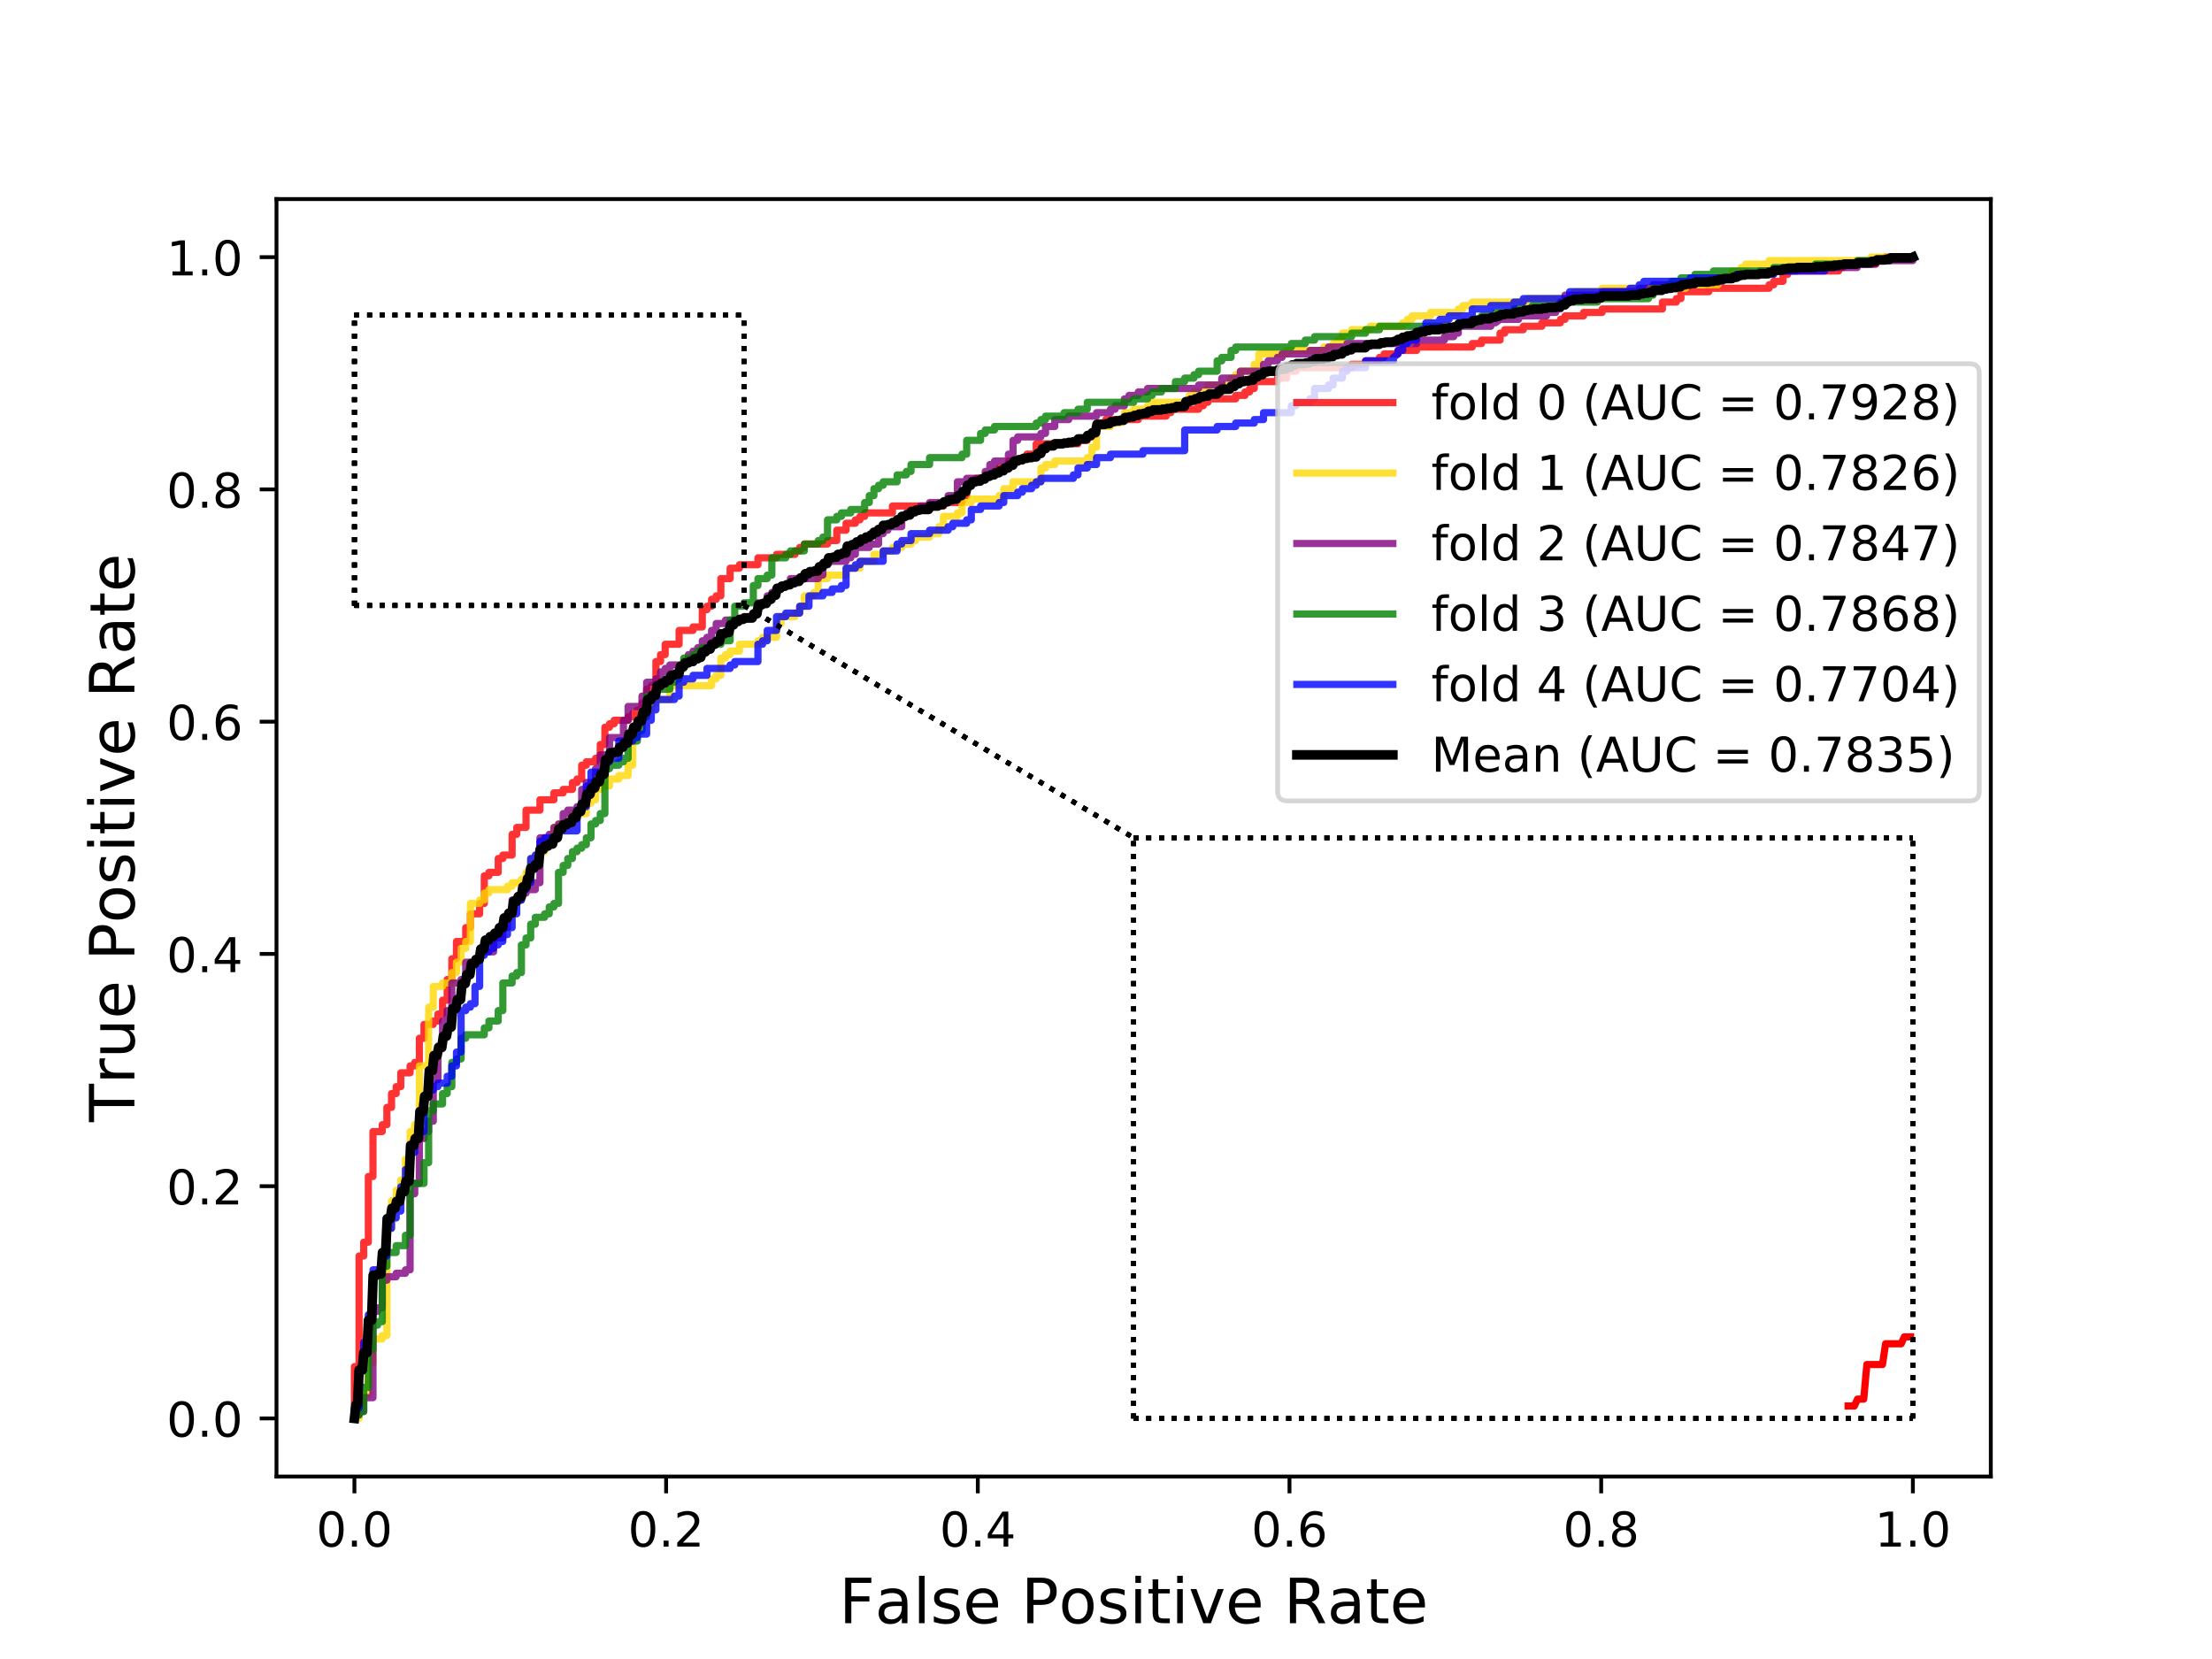 <?xml version="1.0" encoding="utf-8" standalone="no"?>
<!DOCTYPE svg PUBLIC "-//W3C//DTD SVG 1.1//EN"
  "http://www.w3.org/Graphics/SVG/1.1/DTD/svg11.dtd">
<!-- Created with matplotlib (https://matplotlib.org/) -->
<svg height="345.6pt" version="1.1" viewBox="0 0 460.8 345.6" width="460.8pt" xmlns="http://www.w3.org/2000/svg" xmlns:xlink="http://www.w3.org/1999/xlink">
 <defs>
  <style type="text/css">
*{stroke-linecap:butt;stroke-linejoin:round;}
  </style>
 </defs>
 <g id="figure_1">
  <g id="patch_1">
   <path d="M 0 345.6 
L 460.8 345.6 
L 460.8 0 
L 0 0 
z
" style="fill:#ffffff;"/>
  </g>
  <g id="axes_1">
   <g id="patch_2">
    <path d="M 57.6 307.584 
L 414.72 307.584 
L 414.72 41.472 
L 57.6 41.472 
z
" style="fill:#ffffff;"/>
   </g>
   <g id="matplotlib.axis_1">
    <g id="xtick_1">
     <g id="line2d_1">
      <defs>
       <path d="M 0 0 
L 0 3.5 
" id="md69f73c5f7" style="stroke:#000000;stroke-width:0.8;"/>
      </defs>
      <g>
       <use style="stroke:#000000;stroke-width:0.8;" x="73.833" xlink:href="#md69f73c5f7" y="307.584"/>
      </g>
     </g>
     <g id="text_1">
      <!-- 0.0 -->
      <defs>
       <path d="M 31.781 66.406 
Q 24.172 66.406 20.328 58.906 
Q 16.5 51.422 16.5 36.375 
Q 16.5 21.391 20.328 13.891 
Q 24.172 6.391 31.781 6.391 
Q 39.453 6.391 43.281 13.891 
Q 47.125 21.391 47.125 36.375 
Q 47.125 51.422 43.281 58.906 
Q 39.453 66.406 31.781 66.406 
z
M 31.781 74.219 
Q 44.047 74.219 50.516 64.516 
Q 56.984 54.828 56.984 36.375 
Q 56.984 17.969 50.516 8.266 
Q 44.047 -1.422 31.781 -1.422 
Q 19.531 -1.422 13.062 8.266 
Q 6.594 17.969 6.594 36.375 
Q 6.594 54.828 13.062 64.516 
Q 19.531 74.219 31.781 74.219 
z
" id="DejaVuSans-48"/>
       <path d="M 10.688 12.406 
L 21 12.406 
L 21 0 
L 10.688 0 
z
" id="DejaVuSans-46"/>
      </defs>
      <g transform="translate(65.881 322.182)scale(0.1 -0.1)">
       <use xlink:href="#DejaVuSans-48"/>
       <use x="63.623" xlink:href="#DejaVuSans-46"/>
       <use x="95.41" xlink:href="#DejaVuSans-48"/>
      </g>
     </g>
    </g>
    <g id="xtick_2">
     <g id="line2d_2">
      <g>
       <use style="stroke:#000000;stroke-width:0.8;" x="138.764" xlink:href="#md69f73c5f7" y="307.584"/>
      </g>
     </g>
     <g id="text_2">
      <!-- 0.2 -->
      <defs>
       <path d="M 19.188 8.297 
L 53.609 8.297 
L 53.609 0 
L 7.328 0 
L 7.328 8.297 
Q 12.938 14.109 22.625 23.891 
Q 32.328 33.688 34.812 36.531 
Q 39.547 41.844 41.422 45.531 
Q 43.312 49.219 43.312 52.781 
Q 43.312 58.594 39.234 62.25 
Q 35.156 65.922 28.609 65.922 
Q 23.969 65.922 18.812 64.312 
Q 13.672 62.703 7.812 59.422 
L 7.812 69.391 
Q 13.766 71.781 18.938 73 
Q 24.125 74.219 28.422 74.219 
Q 39.75 74.219 46.484 68.547 
Q 53.219 62.891 53.219 53.422 
Q 53.219 48.922 51.531 44.891 
Q 49.859 40.875 45.406 35.406 
Q 44.188 33.984 37.641 27.219 
Q 31.109 20.453 19.188 8.297 
z
" id="DejaVuSans-50"/>
      </defs>
      <g transform="translate(130.812 322.182)scale(0.1 -0.1)">
       <use xlink:href="#DejaVuSans-48"/>
       <use x="63.623" xlink:href="#DejaVuSans-46"/>
       <use x="95.41" xlink:href="#DejaVuSans-50"/>
      </g>
     </g>
    </g>
    <g id="xtick_3">
     <g id="line2d_3">
      <g>
       <use style="stroke:#000000;stroke-width:0.8;" x="203.695" xlink:href="#md69f73c5f7" y="307.584"/>
      </g>
     </g>
     <g id="text_3">
      <!-- 0.4 -->
      <defs>
       <path d="M 37.797 64.312 
L 12.891 25.391 
L 37.797 25.391 
z
M 35.203 72.906 
L 47.609 72.906 
L 47.609 25.391 
L 58.016 25.391 
L 58.016 17.188 
L 47.609 17.188 
L 47.609 0 
L 37.797 0 
L 37.797 17.188 
L 4.891 17.188 
L 4.891 26.703 
z
" id="DejaVuSans-52"/>
      </defs>
      <g transform="translate(195.743 322.182)scale(0.1 -0.1)">
       <use xlink:href="#DejaVuSans-48"/>
       <use x="63.623" xlink:href="#DejaVuSans-46"/>
       <use x="95.41" xlink:href="#DejaVuSans-52"/>
      </g>
     </g>
    </g>
    <g id="xtick_4">
     <g id="line2d_4">
      <g>
       <use style="stroke:#000000;stroke-width:0.8;" x="268.625" xlink:href="#md69f73c5f7" y="307.584"/>
      </g>
     </g>
     <g id="text_4">
      <!-- 0.6 -->
      <defs>
       <path d="M 33.016 40.375 
Q 26.375 40.375 22.484 35.828 
Q 18.609 31.297 18.609 23.391 
Q 18.609 15.531 22.484 10.953 
Q 26.375 6.391 33.016 6.391 
Q 39.656 6.391 43.531 10.953 
Q 47.406 15.531 47.406 23.391 
Q 47.406 31.297 43.531 35.828 
Q 39.656 40.375 33.016 40.375 
z
M 52.594 71.297 
L 52.594 62.312 
Q 48.875 64.062 45.094 64.984 
Q 41.312 65.922 37.594 65.922 
Q 27.828 65.922 22.672 59.328 
Q 17.531 52.734 16.797 39.406 
Q 19.672 43.656 24.016 45.922 
Q 28.375 48.188 33.594 48.188 
Q 44.578 48.188 50.953 41.516 
Q 57.328 34.859 57.328 23.391 
Q 57.328 12.156 50.688 5.359 
Q 44.047 -1.422 33.016 -1.422 
Q 20.359 -1.422 13.672 8.266 
Q 6.984 17.969 6.984 36.375 
Q 6.984 53.656 15.188 63.938 
Q 23.391 74.219 37.203 74.219 
Q 40.922 74.219 44.703 73.484 
Q 48.484 72.75 52.594 71.297 
z
" id="DejaVuSans-54"/>
      </defs>
      <g transform="translate(260.674 322.182)scale(0.1 -0.1)">
       <use xlink:href="#DejaVuSans-48"/>
       <use x="63.623" xlink:href="#DejaVuSans-46"/>
       <use x="95.41" xlink:href="#DejaVuSans-54"/>
      </g>
     </g>
    </g>
    <g id="xtick_5">
     <g id="line2d_5">
      <g>
       <use style="stroke:#000000;stroke-width:0.8;" x="333.556" xlink:href="#md69f73c5f7" y="307.584"/>
      </g>
     </g>
     <g id="text_5">
      <!-- 0.8 -->
      <defs>
       <path d="M 31.781 34.625 
Q 24.75 34.625 20.719 30.859 
Q 16.703 27.094 16.703 20.516 
Q 16.703 13.922 20.719 10.156 
Q 24.75 6.391 31.781 6.391 
Q 38.812 6.391 42.859 10.172 
Q 46.922 13.969 46.922 20.516 
Q 46.922 27.094 42.891 30.859 
Q 38.875 34.625 31.781 34.625 
z
M 21.922 38.812 
Q 15.578 40.375 12.031 44.719 
Q 8.5 49.078 8.5 55.328 
Q 8.5 64.062 14.719 69.141 
Q 20.953 74.219 31.781 74.219 
Q 42.672 74.219 48.875 69.141 
Q 55.078 64.062 55.078 55.328 
Q 55.078 49.078 51.531 44.719 
Q 48 40.375 41.703 38.812 
Q 48.828 37.156 52.797 32.312 
Q 56.781 27.484 56.781 20.516 
Q 56.781 9.906 50.312 4.234 
Q 43.844 -1.422 31.781 -1.422 
Q 19.734 -1.422 13.25 4.234 
Q 6.781 9.906 6.781 20.516 
Q 6.781 27.484 10.781 32.312 
Q 14.797 37.156 21.922 38.812 
z
M 18.312 54.391 
Q 18.312 48.734 21.844 45.562 
Q 25.391 42.391 31.781 42.391 
Q 38.141 42.391 41.719 45.562 
Q 45.312 48.734 45.312 54.391 
Q 45.312 60.062 41.719 63.234 
Q 38.141 66.406 31.781 66.406 
Q 25.391 66.406 21.844 63.234 
Q 18.312 60.062 18.312 54.391 
z
" id="DejaVuSans-56"/>
      </defs>
      <g transform="translate(325.605 322.182)scale(0.1 -0.1)">
       <use xlink:href="#DejaVuSans-48"/>
       <use x="63.623" xlink:href="#DejaVuSans-46"/>
       <use x="95.41" xlink:href="#DejaVuSans-56"/>
      </g>
     </g>
    </g>
    <g id="xtick_6">
     <g id="line2d_6">
      <g>
       <use style="stroke:#000000;stroke-width:0.8;" x="398.487" xlink:href="#md69f73c5f7" y="307.584"/>
      </g>
     </g>
     <g id="text_6">
      <!-- 1.0 -->
      <defs>
       <path d="M 12.406 8.297 
L 28.516 8.297 
L 28.516 63.922 
L 10.984 60.406 
L 10.984 69.391 
L 28.422 72.906 
L 38.281 72.906 
L 38.281 8.297 
L 54.391 8.297 
L 54.391 0 
L 12.406 0 
z
" id="DejaVuSans-49"/>
      </defs>
      <g transform="translate(390.536 322.182)scale(0.1 -0.1)">
       <use xlink:href="#DejaVuSans-49"/>
       <use x="63.623" xlink:href="#DejaVuSans-46"/>
       <use x="95.41" xlink:href="#DejaVuSans-48"/>
      </g>
     </g>
    </g>
    <g id="text_7">
     <!-- False Positive Rate -->
     <defs>
      <path d="M 9.812 72.906 
L 51.703 72.906 
L 51.703 64.594 
L 19.672 64.594 
L 19.672 43.109 
L 48.578 43.109 
L 48.578 34.812 
L 19.672 34.812 
L 19.672 0 
L 9.812 0 
z
" id="DejaVuSans-70"/>
      <path d="M 34.281 27.484 
Q 23.391 27.484 19.188 25 
Q 14.984 22.516 14.984 16.5 
Q 14.984 11.719 18.141 8.906 
Q 21.297 6.109 26.703 6.109 
Q 34.188 6.109 38.703 11.406 
Q 43.219 16.703 43.219 25.484 
L 43.219 27.484 
z
M 52.203 31.203 
L 52.203 0 
L 43.219 0 
L 43.219 8.297 
Q 40.141 3.328 35.547 0.953 
Q 30.953 -1.422 24.312 -1.422 
Q 15.922 -1.422 10.953 3.297 
Q 6 8.016 6 15.922 
Q 6 25.141 12.172 29.828 
Q 18.359 34.516 30.609 34.516 
L 43.219 34.516 
L 43.219 35.406 
Q 43.219 41.609 39.141 45 
Q 35.062 48.391 27.688 48.391 
Q 23 48.391 18.547 47.266 
Q 14.109 46.141 10.016 43.891 
L 10.016 52.203 
Q 14.938 54.109 19.578 55.047 
Q 24.219 56 28.609 56 
Q 40.484 56 46.344 49.844 
Q 52.203 43.703 52.203 31.203 
z
" id="DejaVuSans-97"/>
      <path d="M 9.422 75.984 
L 18.406 75.984 
L 18.406 0 
L 9.422 0 
z
" id="DejaVuSans-108"/>
      <path d="M 44.281 53.078 
L 44.281 44.578 
Q 40.484 46.531 36.375 47.5 
Q 32.281 48.484 27.875 48.484 
Q 21.188 48.484 17.844 46.438 
Q 14.5 44.391 14.5 40.281 
Q 14.5 37.156 16.891 35.375 
Q 19.281 33.594 26.516 31.984 
L 29.594 31.297 
Q 39.156 29.25 43.188 25.516 
Q 47.219 21.781 47.219 15.094 
Q 47.219 7.469 41.188 3.016 
Q 35.156 -1.422 24.609 -1.422 
Q 20.219 -1.422 15.453 -0.562 
Q 10.688 0.297 5.422 2 
L 5.422 11.281 
Q 10.406 8.688 15.234 7.391 
Q 20.062 6.109 24.812 6.109 
Q 31.156 6.109 34.562 8.281 
Q 37.984 10.453 37.984 14.406 
Q 37.984 18.062 35.516 20.016 
Q 33.062 21.969 24.703 23.781 
L 21.578 24.516 
Q 13.234 26.266 9.516 29.906 
Q 5.812 33.547 5.812 39.891 
Q 5.812 47.609 11.281 51.797 
Q 16.75 56 26.812 56 
Q 31.781 56 36.172 55.266 
Q 40.578 54.547 44.281 53.078 
z
" id="DejaVuSans-115"/>
      <path d="M 56.203 29.594 
L 56.203 25.203 
L 14.891 25.203 
Q 15.484 15.922 20.484 11.062 
Q 25.484 6.203 34.422 6.203 
Q 39.594 6.203 44.453 7.469 
Q 49.312 8.734 54.109 11.281 
L 54.109 2.781 
Q 49.266 0.734 44.188 -0.344 
Q 39.109 -1.422 33.891 -1.422 
Q 20.797 -1.422 13.156 6.188 
Q 5.516 13.812 5.516 26.812 
Q 5.516 40.234 12.766 48.109 
Q 20.016 56 32.328 56 
Q 43.359 56 49.781 48.891 
Q 56.203 41.797 56.203 29.594 
z
M 47.219 32.234 
Q 47.125 39.594 43.094 43.984 
Q 39.062 48.391 32.422 48.391 
Q 24.906 48.391 20.391 44.141 
Q 15.875 39.891 15.188 32.172 
z
" id="DejaVuSans-101"/>
      <path id="DejaVuSans-32"/>
      <path d="M 19.672 64.797 
L 19.672 37.406 
L 32.078 37.406 
Q 38.969 37.406 42.719 40.969 
Q 46.484 44.531 46.484 51.125 
Q 46.484 57.672 42.719 61.234 
Q 38.969 64.797 32.078 64.797 
z
M 9.812 72.906 
L 32.078 72.906 
Q 44.344 72.906 50.609 67.359 
Q 56.891 61.812 56.891 51.125 
Q 56.891 40.328 50.609 34.812 
Q 44.344 29.297 32.078 29.297 
L 19.672 29.297 
L 19.672 0 
L 9.812 0 
z
" id="DejaVuSans-80"/>
      <path d="M 30.609 48.391 
Q 23.391 48.391 19.188 42.75 
Q 14.984 37.109 14.984 27.297 
Q 14.984 17.484 19.156 11.844 
Q 23.344 6.203 30.609 6.203 
Q 37.797 6.203 41.984 11.859 
Q 46.188 17.531 46.188 27.297 
Q 46.188 37.016 41.984 42.703 
Q 37.797 48.391 30.609 48.391 
z
M 30.609 56 
Q 42.328 56 49.016 48.375 
Q 55.719 40.766 55.719 27.297 
Q 55.719 13.875 49.016 6.219 
Q 42.328 -1.422 30.609 -1.422 
Q 18.844 -1.422 12.172 6.219 
Q 5.516 13.875 5.516 27.297 
Q 5.516 40.766 12.172 48.375 
Q 18.844 56 30.609 56 
z
" id="DejaVuSans-111"/>
      <path d="M 9.422 54.688 
L 18.406 54.688 
L 18.406 0 
L 9.422 0 
z
M 9.422 75.984 
L 18.406 75.984 
L 18.406 64.594 
L 9.422 64.594 
z
" id="DejaVuSans-105"/>
      <path d="M 18.312 70.219 
L 18.312 54.688 
L 36.812 54.688 
L 36.812 47.703 
L 18.312 47.703 
L 18.312 18.016 
Q 18.312 11.328 20.141 9.422 
Q 21.969 7.516 27.594 7.516 
L 36.812 7.516 
L 36.812 0 
L 27.594 0 
Q 17.188 0 13.234 3.875 
Q 9.281 7.766 9.281 18.016 
L 9.281 47.703 
L 2.688 47.703 
L 2.688 54.688 
L 9.281 54.688 
L 9.281 70.219 
z
" id="DejaVuSans-116"/>
      <path d="M 2.984 54.688 
L 12.5 54.688 
L 29.594 8.797 
L 46.688 54.688 
L 56.203 54.688 
L 35.688 0 
L 23.484 0 
z
" id="DejaVuSans-118"/>
      <path d="M 44.391 34.188 
Q 47.562 33.109 50.562 29.594 
Q 53.562 26.078 56.594 19.922 
L 66.609 0 
L 56 0 
L 46.688 18.703 
Q 43.062 26.031 39.672 28.422 
Q 36.281 30.812 30.422 30.812 
L 19.672 30.812 
L 19.672 0 
L 9.812 0 
L 9.812 72.906 
L 32.078 72.906 
Q 44.578 72.906 50.734 67.672 
Q 56.891 62.453 56.891 51.906 
Q 56.891 45.016 53.688 40.469 
Q 50.484 35.938 44.391 34.188 
z
M 19.672 64.797 
L 19.672 38.922 
L 32.078 38.922 
Q 39.203 38.922 42.844 42.219 
Q 46.484 45.516 46.484 51.906 
Q 46.484 58.297 42.844 61.547 
Q 39.203 64.797 32.078 64.797 
z
" id="DejaVuSans-82"/>
     </defs>
     <g transform="translate(174.793 338.14)scale(0.13 -0.13)">
      <use xlink:href="#DejaVuSans-70"/>
      <use x="57.379" xlink:href="#DejaVuSans-97"/>
      <use x="118.658" xlink:href="#DejaVuSans-108"/>
      <use x="146.441" xlink:href="#DejaVuSans-115"/>
      <use x="198.541" xlink:href="#DejaVuSans-101"/>
      <use x="260.064" xlink:href="#DejaVuSans-32"/>
      <use x="291.852" xlink:href="#DejaVuSans-80"/>
      <use x="352.107" xlink:href="#DejaVuSans-111"/>
      <use x="413.289" xlink:href="#DejaVuSans-115"/>
      <use x="465.389" xlink:href="#DejaVuSans-105"/>
      <use x="493.172" xlink:href="#DejaVuSans-116"/>
      <use x="532.381" xlink:href="#DejaVuSans-105"/>
      <use x="560.164" xlink:href="#DejaVuSans-118"/>
      <use x="619.344" xlink:href="#DejaVuSans-101"/>
      <use x="680.867" xlink:href="#DejaVuSans-32"/>
      <use x="712.654" xlink:href="#DejaVuSans-82"/>
      <use x="782.105" xlink:href="#DejaVuSans-97"/>
      <use x="843.385" xlink:href="#DejaVuSans-116"/>
      <use x="882.594" xlink:href="#DejaVuSans-101"/>
     </g>
    </g>
   </g>
   <g id="matplotlib.axis_2">
    <g id="ytick_1">
     <g id="line2d_7">
      <defs>
       <path d="M 0 0 
L -3.5 0 
" id="m2b3bb4f8c2" style="stroke:#000000;stroke-width:0.8;"/>
      </defs>
      <g>
       <use style="stroke:#000000;stroke-width:0.8;" x="57.6" xlink:href="#m2b3bb4f8c2" y="295.488"/>
      </g>
     </g>
     <g id="text_8">
      <!-- 0.0 -->
      <g transform="translate(34.697 299.287)scale(0.1 -0.1)">
       <use xlink:href="#DejaVuSans-48"/>
       <use x="63.623" xlink:href="#DejaVuSans-46"/>
       <use x="95.41" xlink:href="#DejaVuSans-48"/>
      </g>
     </g>
    </g>
    <g id="ytick_2">
     <g id="line2d_8">
      <g>
       <use style="stroke:#000000;stroke-width:0.8;" x="57.6" xlink:href="#m2b3bb4f8c2" y="247.104"/>
      </g>
     </g>
     <g id="text_9">
      <!-- 0.2 -->
      <g transform="translate(34.697 250.903)scale(0.1 -0.1)">
       <use xlink:href="#DejaVuSans-48"/>
       <use x="63.623" xlink:href="#DejaVuSans-46"/>
       <use x="95.41" xlink:href="#DejaVuSans-50"/>
      </g>
     </g>
    </g>
    <g id="ytick_3">
     <g id="line2d_9">
      <g>
       <use style="stroke:#000000;stroke-width:0.8;" x="57.6" xlink:href="#m2b3bb4f8c2" y="198.72"/>
      </g>
     </g>
     <g id="text_10">
      <!-- 0.4 -->
      <g transform="translate(34.697 202.519)scale(0.1 -0.1)">
       <use xlink:href="#DejaVuSans-48"/>
       <use x="63.623" xlink:href="#DejaVuSans-46"/>
       <use x="95.41" xlink:href="#DejaVuSans-52"/>
      </g>
     </g>
    </g>
    <g id="ytick_4">
     <g id="line2d_10">
      <g>
       <use style="stroke:#000000;stroke-width:0.8;" x="57.6" xlink:href="#m2b3bb4f8c2" y="150.336"/>
      </g>
     </g>
     <g id="text_11">
      <!-- 0.6 -->
      <g transform="translate(34.697 154.135)scale(0.1 -0.1)">
       <use xlink:href="#DejaVuSans-48"/>
       <use x="63.623" xlink:href="#DejaVuSans-46"/>
       <use x="95.41" xlink:href="#DejaVuSans-54"/>
      </g>
     </g>
    </g>
    <g id="ytick_5">
     <g id="line2d_11">
      <g>
       <use style="stroke:#000000;stroke-width:0.8;" x="57.6" xlink:href="#m2b3bb4f8c2" y="101.952"/>
      </g>
     </g>
     <g id="text_12">
      <!-- 0.8 -->
      <g transform="translate(34.697 105.751)scale(0.1 -0.1)">
       <use xlink:href="#DejaVuSans-48"/>
       <use x="63.623" xlink:href="#DejaVuSans-46"/>
       <use x="95.41" xlink:href="#DejaVuSans-56"/>
      </g>
     </g>
    </g>
    <g id="ytick_6">
     <g id="line2d_12">
      <g>
       <use style="stroke:#000000;stroke-width:0.8;" x="57.6" xlink:href="#m2b3bb4f8c2" y="53.568"/>
      </g>
     </g>
     <g id="text_13">
      <!-- 1.0 -->
      <g transform="translate(34.697 57.367)scale(0.1 -0.1)">
       <use xlink:href="#DejaVuSans-49"/>
       <use x="63.623" xlink:href="#DejaVuSans-46"/>
       <use x="95.41" xlink:href="#DejaVuSans-48"/>
      </g>
     </g>
    </g>
    <g id="text_14">
     <!-- True Positive Rate -->
     <defs>
      <path d="M -0.297 72.906 
L 61.375 72.906 
L 61.375 64.594 
L 35.5 64.594 
L 35.5 0 
L 25.594 0 
L 25.594 64.594 
L -0.297 64.594 
z
" id="DejaVuSans-84"/>
      <path d="M 41.109 46.297 
Q 39.594 47.172 37.812 47.578 
Q 36.031 48 33.891 48 
Q 26.266 48 22.188 43.047 
Q 18.109 38.094 18.109 28.812 
L 18.109 0 
L 9.078 0 
L 9.078 54.688 
L 18.109 54.688 
L 18.109 46.188 
Q 20.953 51.172 25.484 53.578 
Q 30.031 56 36.531 56 
Q 37.453 56 38.578 55.875 
Q 39.703 55.766 41.062 55.516 
z
" id="DejaVuSans-114"/>
      <path d="M 8.5 21.578 
L 8.5 54.688 
L 17.484 54.688 
L 17.484 21.922 
Q 17.484 14.156 20.5 10.266 
Q 23.531 6.391 29.594 6.391 
Q 36.859 6.391 41.078 11.031 
Q 45.312 15.672 45.312 23.688 
L 45.312 54.688 
L 54.297 54.688 
L 54.297 0 
L 45.312 0 
L 45.312 8.406 
Q 42.047 3.422 37.719 1 
Q 33.406 -1.422 27.688 -1.422 
Q 18.266 -1.422 13.375 4.438 
Q 8.5 10.297 8.5 21.578 
z
M 31.109 56 
z
" id="DejaVuSans-117"/>
     </defs>
     <g transform="translate(27.993 233.738)rotate(-90)scale(0.13 -0.13)">
      <use xlink:href="#DejaVuSans-84"/>
      <use x="60.865" xlink:href="#DejaVuSans-114"/>
      <use x="101.979" xlink:href="#DejaVuSans-117"/>
      <use x="165.357" xlink:href="#DejaVuSans-101"/>
      <use x="226.881" xlink:href="#DejaVuSans-32"/>
      <use x="258.668" xlink:href="#DejaVuSans-80"/>
      <use x="318.924" xlink:href="#DejaVuSans-111"/>
      <use x="380.105" xlink:href="#DejaVuSans-115"/>
      <use x="432.205" xlink:href="#DejaVuSans-105"/>
      <use x="459.988" xlink:href="#DejaVuSans-116"/>
      <use x="499.197" xlink:href="#DejaVuSans-105"/>
      <use x="526.98" xlink:href="#DejaVuSans-118"/>
      <use x="586.16" xlink:href="#DejaVuSans-101"/>
      <use x="647.684" xlink:href="#DejaVuSans-32"/>
      <use x="679.471" xlink:href="#DejaVuSans-82"/>
      <use x="748.922" xlink:href="#DejaVuSans-97"/>
      <use x="810.201" xlink:href="#DejaVuSans-116"/>
      <use x="849.41" xlink:href="#DejaVuSans-101"/>
     </g>
    </g>
   </g>
   <g id="line2d_13">
    <path clip-path="url(#pcad24b5bd9)" d="M 73.833 295.488 
L 73.833 284.688 
L 74.799 284.688 
L 74.799 261.648 
L 75.765 261.648 
L 75.765 258.768 
L 76.731 258.768 
L 76.731 245.088 
L 77.698 245.088 
L 77.698 235.728 
L 79.63 235.728 
L 79.63 234.288 
L 80.596 234.288 
L 80.596 230.688 
L 81.563 230.688 
L 81.563 227.808 
L 82.529 227.808 
L 82.529 226.368 
L 83.495 226.368 
L 83.495 223.488 
L 85.428 223.488 
L 85.428 222.048 
L 86.394 222.048 
L 86.394 221.328 
L 87.36 221.328 
L 87.36 216.288 
L 88.326 216.288 
L 88.326 213.408 
L 90.259 213.408 
L 90.259 212.688 
L 91.225 212.688 
L 91.225 211.248 
L 92.191 211.248 
L 92.191 208.368 
L 93.157 208.368 
L 93.157 204.048 
L 94.124 204.048 
L 94.124 199.728 
L 95.09 199.728 
L 95.09 196.128 
L 97.022 196.128 
L 97.022 193.248 
L 97.989 193.248 
L 97.989 190.368 
L 99.921 190.368 
L 99.921 188.208 
L 100.887 188.208 
L 100.887 182.448 
L 101.854 182.448 
L 101.854 181.728 
L 103.786 181.728 
L 103.786 178.848 
L 104.752 178.848 
L 104.752 178.128 
L 106.685 178.128 
L 106.685 173.808 
L 107.651 173.808 
L 107.651 172.368 
L 109.583 172.368 
L 109.583 168.768 
L 112.482 168.768 
L 112.482 166.608 
L 115.381 166.608 
L 115.381 165.168 
L 117.313 165.168 
L 117.313 164.448 
L 119.246 164.448 
L 119.246 163.008 
L 120.212 163.008 
L 120.212 162.288 
L 121.178 162.288 
L 121.178 159.408 
L 122.144 159.408 
L 122.144 158.688 
L 124.077 158.688 
L 124.077 157.968 
L 125.043 157.968 
L 125.043 155.088 
L 126.009 155.088 
L 126.009 151.488 
L 126.976 151.488 
L 126.976 150.768 
L 127.942 150.768 
L 127.942 150.048 
L 130.841 150.048 
L 130.841 149.328 
L 131.807 149.328 
L 131.807 148.608 
L 132.773 148.608 
L 132.773 147.888 
L 133.739 147.888 
L 133.739 146.448 
L 134.705 146.448 
L 134.705 143.568 
L 135.672 143.568 
L 135.672 142.848 
L 136.638 142.848 
L 136.638 137.808 
L 137.604 137.808 
L 137.604 136.368 
L 138.57 136.368 
L 138.57 134.208 
L 141.469 134.208 
L 141.469 131.328 
L 144.368 131.328 
L 144.368 130.608 
L 146.3 130.608 
L 146.3 127.008 
L 147.266 127.008 
L 147.266 126.288 
L 148.233 126.288 
L 148.233 124.848 
L 149.199 124.848 
L 149.199 124.128 
L 150.165 124.128 
L 150.165 120.528 
L 152.098 120.528 
L 152.098 118.368 
L 154.03 118.368 
L 154.03 117.648 
L 157.895 117.648 
L 157.895 116.208 
L 161.76 116.208 
L 161.76 115.488 
L 165.625 115.488 
L 165.625 114.768 
L 166.591 114.768 
L 166.591 114.048 
L 167.557 114.048 
L 167.557 113.328 
L 172.389 113.328 
L 172.389 112.608 
L 174.321 112.608 
L 174.321 110.448 
L 176.254 110.448 
L 176.254 109.008 
L 178.186 109.008 
L 178.186 108.288 
L 179.152 108.288 
L 179.152 107.568 
L 180.118 107.568 
L 180.118 106.848 
L 185.916 106.848 
L 185.916 105.408 
L 196.544 105.408 
L 196.544 104.688 
L 200.409 104.688 
L 200.409 103.248 
L 201.376 103.248 
L 201.376 101.088 
L 202.342 101.088 
L 202.342 100.368 
L 203.308 100.368 
L 203.308 99.648 
L 205.241 99.648 
L 205.241 98.928 
L 207.173 98.928 
L 207.173 98.208 
L 208.139 98.208 
L 208.139 97.488 
L 210.072 97.488 
L 210.072 96.048 
L 212.97 96.048 
L 212.97 95.328 
L 213.937 95.328 
L 213.937 94.608 
L 215.869 94.608 
L 215.869 92.448 
L 224.565 92.448 
L 224.565 91.728 
L 226.498 91.728 
L 226.498 91.008 
L 227.464 91.008 
L 227.464 90.288 
L 228.43 90.288 
L 228.43 88.128 
L 230.363 88.128 
L 230.363 87.408 
L 237.126 87.408 
L 237.126 86.688 
L 242.924 86.688 
L 242.924 85.968 
L 243.89 85.968 
L 243.89 85.248 
L 249.687 85.248 
L 249.687 84.528 
L 250.654 84.528 
L 250.654 83.808 
L 251.62 83.808 
L 251.62 83.088 
L 257.417 83.088 
L 257.417 82.368 
L 259.35 82.368 
L 259.35 81.648 
L 260.316 81.648 
L 260.316 80.928 
L 261.282 80.928 
L 261.282 79.488 
L 266.113 79.488 
L 266.113 78.768 
L 268.046 78.768 
L 268.046 77.328 
L 269.978 77.328 
L 269.978 76.608 
L 281.573 76.608 
L 281.573 75.888 
L 284.472 75.888 
L 284.472 75.168 
L 287.37 75.168 
L 287.37 74.448 
L 288.337 74.448 
L 288.337 73.728 
L 291.235 73.728 
L 291.235 73.008 
L 295.1 73.008 
L 295.1 72.288 
L 306.695 72.288 
L 306.695 71.568 
L 308.628 71.568 
L 308.628 70.848 
L 312.492 70.848 
L 312.492 69.408 
L 313.459 69.408 
L 313.459 68.688 
L 317.324 68.688 
L 317.324 67.968 
L 321.189 67.968 
L 321.189 67.248 
L 325.054 67.248 
L 325.054 66.528 
L 326.02 66.528 
L 326.02 65.808 
L 329.885 65.808 
L 329.885 65.088 
L 333.75 65.088 
L 333.75 64.368 
L 346.311 64.368 
L 346.311 62.928 
L 349.209 62.928 
L 349.209 62.208 
L 350.176 62.208 
L 350.176 60.768 
L 355.973 60.768 
L 355.973 60.048 
L 368.534 60.048 
L 368.534 59.328 
L 369.5 59.328 
L 369.5 58.608 
L 371.433 58.608 
L 371.433 57.168 
L 372.399 57.168 
L 372.399 56.448 
L 383.028 56.448 
L 383.028 55.728 
L 383.994 55.728 
L 383.994 55.008 
L 390.757 55.008 
L 390.757 54.288 
L 392.69 54.288 
L 392.69 53.568 
L 398.487 53.568 
L 398.487 53.568 
" style="fill:none;stroke:#ff0000;stroke-linecap:square;stroke-opacity:0.8;stroke-width:1.5;"/>
   </g>
   <g id="line2d_14">
    <path clip-path="url(#pcad24b5bd9)" d="M 73.833 126.144 
L 73.833 122.961 
L 73.833 119.778 
L 73.833 116.595 
L 73.833 113.411 
L 73.833 110.228 
L 73.833 107.045 
L 73.833 103.862 
L 73.833 100.679 
L 73.833 97.496 
L 73.833 94.312 
L 73.833 91.129 
L 73.833 87.946 
L 73.833 84.763 
L 73.833 81.58 
L 73.833 78.397 
L 73.833 75.213 
L 73.833 72.03 
L 73.833 68.847 
L 73.833 65.664 
" style="fill:none;stroke:#000000;stroke-dasharray:1,1.65;stroke-dashoffset:0;"/>
   </g>
   <g id="line2d_15">
    <path clip-path="url(#pcad24b5bd9)" d="M 73.833 126.144 
L 78.104 126.144 
L 82.376 126.144 
L 86.648 126.144 
L 90.92 126.144 
L 95.192 126.144 
L 99.463 126.144 
L 103.735 126.144 
L 108.007 126.144 
L 112.279 126.144 
L 116.55 126.144 
L 120.822 126.144 
L 125.094 126.144 
L 129.366 126.144 
L 133.638 126.144 
L 137.909 126.144 
L 142.181 126.144 
L 146.453 126.144 
L 150.725 126.144 
L 154.996 126.144 
" style="fill:none;stroke:#000000;stroke-dasharray:1,1.65;stroke-dashoffset:0;"/>
   </g>
   <g id="line2d_16">
    <path clip-path="url(#pcad24b5bd9)" d="M 154.996 126.144 
L 154.996 122.961 
L 154.996 119.778 
L 154.996 116.595 
L 154.996 113.411 
L 154.996 110.228 
L 154.996 107.045 
L 154.996 103.862 
L 154.996 100.679 
L 154.996 97.496 
L 154.996 94.312 
L 154.996 91.129 
L 154.996 87.946 
L 154.996 84.763 
L 154.996 81.58 
L 154.996 78.397 
L 154.996 75.213 
L 154.996 72.03 
L 154.996 68.847 
L 154.996 65.664 
" style="fill:none;stroke:#000000;stroke-dasharray:1,1.65;stroke-dashoffset:0;"/>
   </g>
   <g id="line2d_17">
    <path clip-path="url(#pcad24b5bd9)" d="M 73.833 65.664 
L 78.104 65.664 
L 82.376 65.664 
L 86.648 65.664 
L 90.92 65.664 
L 95.192 65.664 
L 99.463 65.664 
L 103.735 65.664 
L 108.007 65.664 
L 112.279 65.664 
L 116.55 65.664 
L 120.822 65.664 
L 125.094 65.664 
L 129.366 65.664 
L 133.638 65.664 
L 137.909 65.664 
L 142.181 65.664 
L 146.453 65.664 
L 150.725 65.664 
L 154.996 65.664 
" style="fill:none;stroke:#000000;stroke-dasharray:1,1.65;stroke-dashoffset:0;"/>
   </g>
   <g id="line2d_18">
    <path clip-path="url(#pcad24b5bd9)" d="M 236.16 295.488 
L 236.16 289.122 
L 236.16 282.755 
L 236.16 276.389 
L 236.16 270.023 
L 236.16 263.656 
L 236.16 257.29 
L 236.16 250.924 
L 236.16 244.557 
L 236.16 238.191 
L 236.16 231.825 
L 236.16 225.459 
L 236.16 219.092 
L 236.16 212.726 
L 236.16 206.36 
L 236.16 199.993 
L 236.16 193.627 
L 236.16 187.261 
L 236.16 180.894 
L 236.16 174.528 
" style="fill:none;stroke:#000000;stroke-dasharray:1,1.65;stroke-dashoffset:0;"/>
   </g>
   <g id="line2d_19">
    <path clip-path="url(#pcad24b5bd9)" d="M 236.16 295.488 
L 244.704 295.488 
L 253.247 295.488 
L 261.791 295.488 
L 270.334 295.488 
L 278.878 295.488 
L 287.421 295.488 
L 295.965 295.488 
L 304.508 295.488 
L 313.052 295.488 
L 321.595 295.488 
L 330.139 295.488 
L 338.682 295.488 
L 347.226 295.488 
L 355.77 295.488 
L 364.313 295.488 
L 372.857 295.488 
L 381.4 295.488 
L 389.944 295.488 
L 398.487 295.488 
" style="fill:none;stroke:#000000;stroke-dasharray:1,1.65;stroke-dashoffset:0;"/>
   </g>
   <g id="line2d_20">
    <path clip-path="url(#pcad24b5bd9)" d="M 398.487 295.488 
L 398.487 289.122 
L 398.487 282.755 
L 398.487 276.389 
L 398.487 270.023 
L 398.487 263.656 
L 398.487 257.29 
L 398.487 250.924 
L 398.487 244.557 
L 398.487 238.191 
L 398.487 231.825 
L 398.487 225.459 
L 398.487 219.092 
L 398.487 212.726 
L 398.487 206.36 
L 398.487 199.993 
L 398.487 193.627 
L 398.487 187.261 
L 398.487 180.894 
L 398.487 174.528 
" style="fill:none;stroke:#000000;stroke-dasharray:1,1.65;stroke-dashoffset:0;"/>
   </g>
   <g id="line2d_21">
    <path clip-path="url(#pcad24b5bd9)" d="M 236.16 174.528 
L 244.704 174.528 
L 253.247 174.528 
L 261.791 174.528 
L 270.334 174.528 
L 278.878 174.528 
L 287.421 174.528 
L 295.965 174.528 
L 304.508 174.528 
L 313.052 174.528 
L 321.595 174.528 
L 330.139 174.528 
L 338.682 174.528 
L 347.226 174.528 
L 355.77 174.528 
L 364.313 174.528 
L 372.857 174.528 
L 381.4 174.528 
L 389.944 174.528 
L 398.487 174.528 
" style="fill:none;stroke:#000000;stroke-dasharray:1,1.65;stroke-dashoffset:0;"/>
   </g>
   <g id="line2d_22">
    <path clip-path="url(#pcad24b5bd9)" d="M 154.996 126.144 
L 159.268 128.691 
L 163.54 131.237 
L 167.812 133.784 
L 172.083 136.33 
L 176.355 138.877 
L 180.627 141.423 
L 184.899 143.97 
L 189.171 146.516 
L 193.442 149.063 
L 197.714 151.609 
L 201.986 154.156 
L 206.258 156.702 
L 210.529 159.249 
L 214.801 161.795 
L 219.073 164.342 
L 223.345 166.888 
L 227.616 169.435 
L 231.888 171.981 
L 236.16 174.528 
" style="fill:none;stroke:#000000;stroke-dasharray:1,1.65;stroke-dashoffset:0;"/>
   </g>
   <g id="line2d_23">
    <path clip-path="url(#pcad24b5bd9)" d="M 385.001 292.896 
L 385.651 292.896 
L 386.301 292.896 
L 386.95 291.456 
L 387.6 291.456 
L 388.25 291.456 
L 388.9 284.256 
L 389.55 284.256 
L 390.2 284.256 
L 390.85 284.256 
L 391.5 284.256 
L 392.15 284.256 
L 392.8 279.936 
L 393.45 279.936 
L 394.1 279.936 
L 394.75 279.936 
L 395.4 279.936 
L 396.05 279.936 
L 396.7 278.496 
L 397.35 278.496 
L 398 278.496 
" style="fill:none;stroke:#ff0000;stroke-linecap:square;stroke-width:1.5;"/>
   </g>
   <g id="line2d_24">
    <path clip-path="url(#pcad24b5bd9)" d="M 73.833 295.488 
L 74.799 295.488 
L 74.799 291.888 
L 75.765 291.888 
L 75.765 290.448 
L 76.731 290.448 
L 76.731 283.968 
L 77.698 283.968 
L 77.698 278.928 
L 79.63 278.928 
L 79.63 278.208 
L 80.596 278.208 
L 80.596 255.888 
L 81.563 255.888 
L 81.563 250.128 
L 82.529 250.128 
L 82.529 247.968 
L 83.495 247.968 
L 83.495 245.808 
L 84.461 245.808 
L 84.461 241.488 
L 85.428 241.488 
L 85.428 235.728 
L 86.394 235.728 
L 86.394 234.288 
L 87.36 234.288 
L 87.36 222.048 
L 89.292 222.048 
L 89.292 209.808 
L 90.259 209.808 
L 90.259 205.488 
L 92.191 205.488 
L 92.191 204.768 
L 94.124 204.768 
L 94.124 202.608 
L 95.09 202.608 
L 95.09 200.448 
L 96.056 200.448 
L 96.056 197.568 
L 97.022 197.568 
L 97.022 196.128 
L 97.989 196.128 
L 97.989 188.208 
L 99.921 188.208 
L 99.921 187.488 
L 100.887 187.488 
L 100.887 186.048 
L 101.854 186.048 
L 101.854 185.328 
L 105.718 185.328 
L 105.718 184.608 
L 106.685 184.608 
L 106.685 183.888 
L 108.617 183.888 
L 108.617 183.168 
L 109.583 183.168 
L 109.583 181.728 
L 110.55 181.728 
L 110.55 178.848 
L 112.482 178.848 
L 112.482 177.408 
L 113.448 177.408 
L 113.448 175.248 
L 115.381 175.248 
L 115.381 172.368 
L 116.347 172.368 
L 116.347 171.648 
L 119.246 171.648 
L 119.246 169.488 
L 122.144 169.488 
L 122.144 167.328 
L 123.111 167.328 
L 123.111 166.608 
L 124.077 166.608 
L 124.077 164.448 
L 125.043 164.448 
L 125.043 163.728 
L 126.976 163.728 
L 126.976 162.288 
L 128.908 162.288 
L 128.908 161.568 
L 130.841 161.568 
L 130.841 159.408 
L 131.807 159.408 
L 131.807 153.648 
L 132.773 153.648 
L 132.773 150.768 
L 133.739 150.768 
L 133.739 147.888 
L 135.672 147.888 
L 135.672 146.448 
L 136.638 146.448 
L 136.638 145.728 
L 139.537 145.728 
L 139.537 142.848 
L 148.233 142.848 
L 148.233 141.408 
L 149.199 141.408 
L 149.199 140.688 
L 150.165 140.688 
L 150.165 137.088 
L 151.131 137.088 
L 151.131 136.368 
L 152.098 136.368 
L 152.098 135.648 
L 154.03 135.648 
L 154.03 134.208 
L 157.895 134.208 
L 157.895 133.488 
L 158.861 133.488 
L 158.861 132.768 
L 161.76 132.768 
L 161.76 129.888 
L 162.726 129.888 
L 162.726 128.448 
L 165.625 128.448 
L 165.625 127.728 
L 166.591 127.728 
L 166.591 126.288 
L 167.557 126.288 
L 167.557 124.128 
L 169.49 124.128 
L 169.49 123.408 
L 170.456 123.408 
L 170.456 120.528 
L 172.389 120.528 
L 172.389 119.808 
L 176.254 119.808 
L 176.254 118.368 
L 179.152 118.368 
L 179.152 116.928 
L 182.051 116.928 
L 182.051 115.488 
L 183.983 115.488 
L 183.983 114.768 
L 185.916 114.768 
L 185.916 114.048 
L 187.848 114.048 
L 187.848 113.328 
L 189.781 113.328 
L 189.781 112.608 
L 190.747 112.608 
L 190.747 111.888 
L 193.646 111.888 
L 193.646 111.168 
L 195.578 111.168 
L 195.578 109.728 
L 196.544 109.728 
L 196.544 107.568 
L 199.443 107.568 
L 199.443 106.848 
L 200.409 106.848 
L 200.409 104.688 
L 202.342 104.688 
L 202.342 103.968 
L 208.139 103.968 
L 208.139 103.248 
L 209.105 103.248 
L 209.105 101.808 
L 211.038 101.808 
L 211.038 100.368 
L 216.835 100.368 
L 216.835 97.488 
L 217.802 97.488 
L 217.802 96.768 
L 219.734 96.768 
L 219.734 96.048 
L 226.498 96.048 
L 226.498 95.328 
L 227.464 95.328 
L 227.464 93.168 
L 228.43 93.168 
L 228.43 88.848 
L 231.329 88.848 
L 231.329 88.128 
L 233.261 88.128 
L 233.261 87.408 
L 234.228 87.408 
L 234.228 85.968 
L 236.16 85.968 
L 236.16 85.248 
L 239.059 85.248 
L 239.059 84.528 
L 240.025 84.528 
L 240.025 83.808 
L 247.755 83.808 
L 247.755 82.368 
L 248.721 82.368 
L 248.721 81.648 
L 251.62 81.648 
L 251.62 80.208 
L 256.451 80.208 
L 256.451 78.768 
L 257.417 78.768 
L 257.417 78.048 
L 258.383 78.048 
L 258.383 77.328 
L 261.282 77.328 
L 261.282 75.888 
L 262.248 75.888 
L 262.248 73.728 
L 268.046 73.728 
L 268.046 73.008 
L 275.776 73.008 
L 275.776 72.288 
L 277.708 72.288 
L 277.708 71.568 
L 278.674 71.568 
L 278.674 70.848 
L 279.641 70.848 
L 279.641 69.408 
L 281.573 69.408 
L 281.573 68.688 
L 285.438 68.688 
L 285.438 67.968 
L 292.202 67.968 
L 292.202 67.248 
L 293.168 67.248 
L 293.168 66.528 
L 294.134 66.528 
L 294.134 65.808 
L 297.999 65.808 
L 297.999 65.088 
L 303.796 65.088 
L 303.796 64.368 
L 304.763 64.368 
L 304.763 63.648 
L 306.695 63.648 
L 306.695 62.928 
L 318.29 62.928 
L 318.29 62.208 
L 327.952 62.208 
L 327.952 60.768 
L 333.75 60.768 
L 333.75 60.048 
L 351.142 60.048 
L 351.142 59.328 
L 357.905 59.328 
L 357.905 57.888 
L 360.804 57.888 
L 360.804 56.448 
L 362.737 56.448 
L 362.737 55.728 
L 363.703 55.728 
L 363.703 55.008 
L 368.534 55.008 
L 368.534 54.288 
L 389.791 54.288 
L 389.791 53.568 
L 398.487 53.568 
L 398.487 53.568 
" style="fill:none;stroke:#ffd700;stroke-linecap:square;stroke-opacity:0.8;stroke-width:1.5;"/>
   </g>
   <g id="line2d_25">
    <path clip-path="url(#pcad24b5bd9)" d="M 73.833 126.144 
L 73.833 122.961 
L 73.833 119.778 
L 73.833 116.595 
L 73.833 113.411 
L 73.833 110.228 
L 73.833 107.045 
L 73.833 103.862 
L 73.833 100.679 
L 73.833 97.496 
L 73.833 94.312 
L 73.833 91.129 
L 73.833 87.946 
L 73.833 84.763 
L 73.833 81.58 
L 73.833 78.397 
L 73.833 75.213 
L 73.833 72.03 
L 73.833 68.847 
L 73.833 65.664 
" style="fill:none;stroke:#000000;stroke-dasharray:1,1.65;stroke-dashoffset:0;"/>
   </g>
   <g id="line2d_26">
    <path clip-path="url(#pcad24b5bd9)" d="M 73.833 126.144 
L 78.104 126.144 
L 82.376 126.144 
L 86.648 126.144 
L 90.92 126.144 
L 95.192 126.144 
L 99.463 126.144 
L 103.735 126.144 
L 108.007 126.144 
L 112.279 126.144 
L 116.55 126.144 
L 120.822 126.144 
L 125.094 126.144 
L 129.366 126.144 
L 133.638 126.144 
L 137.909 126.144 
L 142.181 126.144 
L 146.453 126.144 
L 150.725 126.144 
L 154.996 126.144 
" style="fill:none;stroke:#000000;stroke-dasharray:1,1.65;stroke-dashoffset:0;"/>
   </g>
   <g id="line2d_27">
    <path clip-path="url(#pcad24b5bd9)" d="M 154.996 126.144 
L 154.996 122.961 
L 154.996 119.778 
L 154.996 116.595 
L 154.996 113.411 
L 154.996 110.228 
L 154.996 107.045 
L 154.996 103.862 
L 154.996 100.679 
L 154.996 97.496 
L 154.996 94.312 
L 154.996 91.129 
L 154.996 87.946 
L 154.996 84.763 
L 154.996 81.58 
L 154.996 78.397 
L 154.996 75.213 
L 154.996 72.03 
L 154.996 68.847 
L 154.996 65.664 
" style="fill:none;stroke:#000000;stroke-dasharray:1,1.65;stroke-dashoffset:0;"/>
   </g>
   <g id="line2d_28">
    <path clip-path="url(#pcad24b5bd9)" d="M 73.833 65.664 
L 78.104 65.664 
L 82.376 65.664 
L 86.648 65.664 
L 90.92 65.664 
L 95.192 65.664 
L 99.463 65.664 
L 103.735 65.664 
L 108.007 65.664 
L 112.279 65.664 
L 116.55 65.664 
L 120.822 65.664 
L 125.094 65.664 
L 129.366 65.664 
L 133.638 65.664 
L 137.909 65.664 
L 142.181 65.664 
L 146.453 65.664 
L 150.725 65.664 
L 154.996 65.664 
" style="fill:none;stroke:#000000;stroke-dasharray:1,1.65;stroke-dashoffset:0;"/>
   </g>
   <g id="line2d_29">
    <path clip-path="url(#pcad24b5bd9)" d="M 236.16 295.488 
L 236.16 289.122 
L 236.16 282.755 
L 236.16 276.389 
L 236.16 270.023 
L 236.16 263.656 
L 236.16 257.29 
L 236.16 250.924 
L 236.16 244.557 
L 236.16 238.191 
L 236.16 231.825 
L 236.16 225.459 
L 236.16 219.092 
L 236.16 212.726 
L 236.16 206.36 
L 236.16 199.993 
L 236.16 193.627 
L 236.16 187.261 
L 236.16 180.894 
L 236.16 174.528 
" style="fill:none;stroke:#000000;stroke-dasharray:1,1.65;stroke-dashoffset:0;"/>
   </g>
   <g id="line2d_30">
    <path clip-path="url(#pcad24b5bd9)" d="M 236.16 295.488 
L 244.704 295.488 
L 253.247 295.488 
L 261.791 295.488 
L 270.334 295.488 
L 278.878 295.488 
L 287.421 295.488 
L 295.965 295.488 
L 304.508 295.488 
L 313.052 295.488 
L 321.595 295.488 
L 330.139 295.488 
L 338.682 295.488 
L 347.226 295.488 
L 355.77 295.488 
L 364.313 295.488 
L 372.857 295.488 
L 381.4 295.488 
L 389.944 295.488 
L 398.487 295.488 
" style="fill:none;stroke:#000000;stroke-dasharray:1,1.65;stroke-dashoffset:0;"/>
   </g>
   <g id="line2d_31">
    <path clip-path="url(#pcad24b5bd9)" d="M 398.487 295.488 
L 398.487 289.122 
L 398.487 282.755 
L 398.487 276.389 
L 398.487 270.023 
L 398.487 263.656 
L 398.487 257.29 
L 398.487 250.924 
L 398.487 244.557 
L 398.487 238.191 
L 398.487 231.825 
L 398.487 225.459 
L 398.487 219.092 
L 398.487 212.726 
L 398.487 206.36 
L 398.487 199.993 
L 398.487 193.627 
L 398.487 187.261 
L 398.487 180.894 
L 398.487 174.528 
" style="fill:none;stroke:#000000;stroke-dasharray:1,1.65;stroke-dashoffset:0;"/>
   </g>
   <g id="line2d_32">
    <path clip-path="url(#pcad24b5bd9)" d="M 236.16 174.528 
L 244.704 174.528 
L 253.247 174.528 
L 261.791 174.528 
L 270.334 174.528 
L 278.878 174.528 
L 287.421 174.528 
L 295.965 174.528 
L 304.508 174.528 
L 313.052 174.528 
L 321.595 174.528 
L 330.139 174.528 
L 338.682 174.528 
L 347.226 174.528 
L 355.77 174.528 
L 364.313 174.528 
L 372.857 174.528 
L 381.4 174.528 
L 389.944 174.528 
L 398.487 174.528 
" style="fill:none;stroke:#000000;stroke-dasharray:1,1.65;stroke-dashoffset:0;"/>
   </g>
   <g id="line2d_33">
    <path clip-path="url(#pcad24b5bd9)" d="M 154.996 126.144 
L 159.268 128.691 
L 163.54 131.237 
L 167.812 133.784 
L 172.083 136.33 
L 176.355 138.877 
L 180.627 141.423 
L 184.899 143.97 
L 189.171 146.516 
L 193.442 149.063 
L 197.714 151.609 
L 201.986 154.156 
L 206.258 156.702 
L 210.529 159.249 
L 214.801 161.795 
L 219.073 164.342 
L 223.345 166.888 
L 227.616 169.435 
L 231.888 171.981 
L 236.16 174.528 
" style="fill:none;stroke:#000000;stroke-dasharray:1,1.65;stroke-dashoffset:0;"/>
   </g>
   <g id="line2d_34"/>
   <g id="line2d_35">
    <path clip-path="url(#pcad24b5bd9)" d="M 73.833 295.488 
L 73.833 294.768 
L 74.799 294.768 
L 74.799 294.048 
L 75.765 294.048 
L 75.765 291.168 
L 77.698 291.168 
L 77.698 273.168 
L 78.664 273.168 
L 78.664 272.448 
L 79.63 272.448 
L 79.63 266.688 
L 80.596 266.688 
L 80.596 265.968 
L 82.529 265.968 
L 82.529 265.248 
L 84.461 265.248 
L 84.461 264.528 
L 85.428 264.528 
L 85.428 248.688 
L 86.394 248.688 
L 86.394 246.528 
L 87.36 246.528 
L 87.36 237.168 
L 88.326 237.168 
L 88.326 235.728 
L 89.292 235.728 
L 89.292 233.568 
L 90.259 233.568 
L 90.259 224.928 
L 91.225 224.928 
L 91.225 218.448 
L 92.191 218.448 
L 92.191 212.688 
L 93.157 212.688 
L 93.157 210.528 
L 94.124 210.528 
L 94.124 204.768 
L 96.056 204.768 
L 96.056 204.048 
L 97.022 204.048 
L 97.022 200.448 
L 98.955 200.448 
L 98.955 199.728 
L 99.921 199.728 
L 99.921 198.288 
L 102.82 198.288 
L 102.82 195.408 
L 104.752 195.408 
L 104.752 193.248 
L 105.718 193.248 
L 105.718 190.368 
L 106.685 190.368 
L 106.685 187.488 
L 108.617 187.488 
L 108.617 186.048 
L 109.583 186.048 
L 109.583 185.328 
L 111.516 185.328 
L 111.516 183.888 
L 112.482 183.888 
L 112.482 174.528 
L 114.415 174.528 
L 114.415 173.808 
L 115.381 173.808 
L 115.381 172.368 
L 116.347 172.368 
L 116.347 171.648 
L 117.313 171.648 
L 117.313 169.488 
L 118.279 169.488 
L 118.279 168.768 
L 120.212 168.768 
L 120.212 168.048 
L 121.178 168.048 
L 121.178 164.448 
L 122.144 164.448 
L 122.144 163.008 
L 124.077 163.008 
L 124.077 160.128 
L 125.043 160.128 
L 125.043 157.248 
L 126.976 157.248 
L 126.976 153.648 
L 129.874 153.648 
L 129.874 150.048 
L 130.841 150.048 
L 130.841 147.168 
L 133.739 147.168 
L 133.739 145.008 
L 134.705 145.008 
L 134.705 142.128 
L 136.638 142.128 
L 136.638 141.408 
L 137.604 141.408 
L 137.604 139.968 
L 138.57 139.968 
L 138.57 139.248 
L 139.537 139.248 
L 139.537 138.528 
L 142.435 138.528 
L 142.435 137.808 
L 143.402 137.808 
L 143.402 136.368 
L 144.368 136.368 
L 144.368 135.648 
L 145.334 135.648 
L 145.334 134.928 
L 146.3 134.928 
L 146.3 133.488 
L 147.266 133.488 
L 147.266 132.768 
L 148.233 132.768 
L 148.233 131.328 
L 149.199 131.328 
L 149.199 129.888 
L 151.131 129.888 
L 151.131 129.168 
L 154.996 129.168 
L 154.996 128.448 
L 156.929 128.448 
L 156.929 127.728 
L 157.895 127.728 
L 157.895 125.568 
L 159.828 125.568 
L 159.828 124.128 
L 160.794 124.128 
L 160.794 123.408 
L 161.76 123.408 
L 161.76 122.688 
L 162.726 122.688 
L 162.726 121.968 
L 164.659 121.968 
L 164.659 120.528 
L 170.456 120.528 
L 170.456 119.808 
L 171.422 119.808 
L 171.422 117.648 
L 172.389 117.648 
L 172.389 116.928 
L 176.254 116.928 
L 176.254 116.208 
L 177.22 116.208 
L 177.22 115.488 
L 178.186 115.488 
L 178.186 114.048 
L 181.085 114.048 
L 181.085 113.328 
L 183.017 113.328 
L 183.017 111.168 
L 183.983 111.168 
L 183.983 110.448 
L 184.95 110.448 
L 184.95 109.728 
L 187.848 109.728 
L 187.848 107.568 
L 188.815 107.568 
L 188.815 106.848 
L 190.747 106.848 
L 190.747 106.128 
L 191.713 106.128 
L 191.713 105.408 
L 193.646 105.408 
L 193.646 104.688 
L 197.511 104.688 
L 197.511 103.248 
L 199.443 103.248 
L 199.443 100.368 
L 201.376 100.368 
L 201.376 99.648 
L 205.241 99.648 
L 205.241 98.208 
L 206.207 98.208 
L 206.207 96.768 
L 207.173 96.768 
L 207.173 96.048 
L 210.072 96.048 
L 210.072 94.608 
L 211.038 94.608 
L 211.038 91.728 
L 212.004 91.728 
L 212.004 91.008 
L 216.835 91.008 
L 216.835 90.288 
L 217.802 90.288 
L 217.802 88.848 
L 219.734 88.848 
L 219.734 87.408 
L 222.633 87.408 
L 222.633 86.688 
L 228.43 86.688 
L 228.43 85.968 
L 231.329 85.968 
L 231.329 85.248 
L 232.295 85.248 
L 232.295 84.528 
L 234.228 84.528 
L 234.228 83.088 
L 235.194 83.088 
L 235.194 82.368 
L 237.126 82.368 
L 237.126 81.648 
L 239.059 81.648 
L 239.059 80.928 
L 249.687 80.928 
L 249.687 80.208 
L 254.518 80.208 
L 254.518 78.768 
L 258.383 78.768 
L 258.383 77.328 
L 263.215 77.328 
L 263.215 75.888 
L 264.181 75.888 
L 264.181 75.168 
L 266.113 75.168 
L 266.113 74.448 
L 267.079 74.448 
L 267.079 73.728 
L 272.877 73.728 
L 272.877 73.008 
L 276.742 73.008 
L 276.742 72.288 
L 280.607 72.288 
L 280.607 71.568 
L 295.1 71.568 
L 295.1 70.848 
L 300.898 70.848 
L 300.898 70.128 
L 302.83 70.128 
L 302.83 69.408 
L 303.796 69.408 
L 303.796 67.968 
L 310.56 67.968 
L 310.56 67.248 
L 311.526 67.248 
L 312.492 66.528 
L 316.357 66.528 
L 316.357 65.808 
L 322.155 65.808 
L 322.155 65.088 
L 324.087 65.088 
L 324.087 64.368 
L 325.054 64.368 
L 325.054 62.928 
L 326.02 62.928 
L 326.02 61.488 
L 333.75 61.488 
L 333.75 60.768 
L 341.479 60.768 
L 341.479 60.048 
L 344.378 60.048 
L 344.378 59.328 
L 353.074 59.328 
L 353.074 58.608 
L 358.872 58.608 
L 358.872 57.888 
L 361.77 57.888 
L 361.77 57.168 
L 366.602 57.168 
L 366.602 56.448 
L 374.331 56.448 
L 374.331 55.728 
L 386.892 55.728 
L 386.892 55.008 
L 390.757 55.008 
L 390.757 54.288 
L 398.487 54.288 
L 398.487 53.568 
L 398.487 53.568 
" style="fill:none;stroke:#800080;stroke-linecap:square;stroke-opacity:0.8;stroke-width:1.5;"/>
   </g>
   <g id="line2d_36">
    <path clip-path="url(#pcad24b5bd9)" d="M 73.833 126.144 
L 73.833 122.961 
L 73.833 119.778 
L 73.833 116.595 
L 73.833 113.411 
L 73.833 110.228 
L 73.833 107.045 
L 73.833 103.862 
L 73.833 100.679 
L 73.833 97.496 
L 73.833 94.312 
L 73.833 91.129 
L 73.833 87.946 
L 73.833 84.763 
L 73.833 81.58 
L 73.833 78.397 
L 73.833 75.213 
L 73.833 72.03 
L 73.833 68.847 
L 73.833 65.664 
" style="fill:none;stroke:#000000;stroke-dasharray:1,1.65;stroke-dashoffset:0;"/>
   </g>
   <g id="line2d_37">
    <path clip-path="url(#pcad24b5bd9)" d="M 73.833 126.144 
L 78.104 126.144 
L 82.376 126.144 
L 86.648 126.144 
L 90.92 126.144 
L 95.192 126.144 
L 99.463 126.144 
L 103.735 126.144 
L 108.007 126.144 
L 112.279 126.144 
L 116.55 126.144 
L 120.822 126.144 
L 125.094 126.144 
L 129.366 126.144 
L 133.638 126.144 
L 137.909 126.144 
L 142.181 126.144 
L 146.453 126.144 
L 150.725 126.144 
L 154.996 126.144 
" style="fill:none;stroke:#000000;stroke-dasharray:1,1.65;stroke-dashoffset:0;"/>
   </g>
   <g id="line2d_38">
    <path clip-path="url(#pcad24b5bd9)" d="M 154.996 126.144 
L 154.996 122.961 
L 154.996 119.778 
L 154.996 116.595 
L 154.996 113.411 
L 154.996 110.228 
L 154.996 107.045 
L 154.996 103.862 
L 154.996 100.679 
L 154.996 97.496 
L 154.996 94.312 
L 154.996 91.129 
L 154.996 87.946 
L 154.996 84.763 
L 154.996 81.58 
L 154.996 78.397 
L 154.996 75.213 
L 154.996 72.03 
L 154.996 68.847 
L 154.996 65.664 
" style="fill:none;stroke:#000000;stroke-dasharray:1,1.65;stroke-dashoffset:0;"/>
   </g>
   <g id="line2d_39">
    <path clip-path="url(#pcad24b5bd9)" d="M 73.833 65.664 
L 78.104 65.664 
L 82.376 65.664 
L 86.648 65.664 
L 90.92 65.664 
L 95.192 65.664 
L 99.463 65.664 
L 103.735 65.664 
L 108.007 65.664 
L 112.279 65.664 
L 116.55 65.664 
L 120.822 65.664 
L 125.094 65.664 
L 129.366 65.664 
L 133.638 65.664 
L 137.909 65.664 
L 142.181 65.664 
L 146.453 65.664 
L 150.725 65.664 
L 154.996 65.664 
" style="fill:none;stroke:#000000;stroke-dasharray:1,1.65;stroke-dashoffset:0;"/>
   </g>
   <g id="line2d_40">
    <path clip-path="url(#pcad24b5bd9)" d="M 236.16 295.488 
L 236.16 289.122 
L 236.16 282.755 
L 236.16 276.389 
L 236.16 270.023 
L 236.16 263.656 
L 236.16 257.29 
L 236.16 250.924 
L 236.16 244.557 
L 236.16 238.191 
L 236.16 231.825 
L 236.16 225.459 
L 236.16 219.092 
L 236.16 212.726 
L 236.16 206.36 
L 236.16 199.993 
L 236.16 193.627 
L 236.16 187.261 
L 236.16 180.894 
L 236.16 174.528 
" style="fill:none;stroke:#000000;stroke-dasharray:1,1.65;stroke-dashoffset:0;"/>
   </g>
   <g id="line2d_41">
    <path clip-path="url(#pcad24b5bd9)" d="M 236.16 295.488 
L 244.704 295.488 
L 253.247 295.488 
L 261.791 295.488 
L 270.334 295.488 
L 278.878 295.488 
L 287.421 295.488 
L 295.965 295.488 
L 304.508 295.488 
L 313.052 295.488 
L 321.595 295.488 
L 330.139 295.488 
L 338.682 295.488 
L 347.226 295.488 
L 355.77 295.488 
L 364.313 295.488 
L 372.857 295.488 
L 381.4 295.488 
L 389.944 295.488 
L 398.487 295.488 
" style="fill:none;stroke:#000000;stroke-dasharray:1,1.65;stroke-dashoffset:0;"/>
   </g>
   <g id="line2d_42">
    <path clip-path="url(#pcad24b5bd9)" d="M 398.487 295.488 
L 398.487 289.122 
L 398.487 282.755 
L 398.487 276.389 
L 398.487 270.023 
L 398.487 263.656 
L 398.487 257.29 
L 398.487 250.924 
L 398.487 244.557 
L 398.487 238.191 
L 398.487 231.825 
L 398.487 225.459 
L 398.487 219.092 
L 398.487 212.726 
L 398.487 206.36 
L 398.487 199.993 
L 398.487 193.627 
L 398.487 187.261 
L 398.487 180.894 
L 398.487 174.528 
" style="fill:none;stroke:#000000;stroke-dasharray:1,1.65;stroke-dashoffset:0;"/>
   </g>
   <g id="line2d_43">
    <path clip-path="url(#pcad24b5bd9)" d="M 236.16 174.528 
L 244.704 174.528 
L 253.247 174.528 
L 261.791 174.528 
L 270.334 174.528 
L 278.878 174.528 
L 287.421 174.528 
L 295.965 174.528 
L 304.508 174.528 
L 313.052 174.528 
L 321.595 174.528 
L 330.139 174.528 
L 338.682 174.528 
L 347.226 174.528 
L 355.77 174.528 
L 364.313 174.528 
L 372.857 174.528 
L 381.4 174.528 
L 389.944 174.528 
L 398.487 174.528 
" style="fill:none;stroke:#000000;stroke-dasharray:1,1.65;stroke-dashoffset:0;"/>
   </g>
   <g id="line2d_44">
    <path clip-path="url(#pcad24b5bd9)" d="M 154.996 126.144 
L 159.268 128.691 
L 163.54 131.237 
L 167.812 133.784 
L 172.083 136.33 
L 176.355 138.877 
L 180.627 141.423 
L 184.899 143.97 
L 189.171 146.516 
L 193.442 149.063 
L 197.714 151.609 
L 201.986 154.156 
L 206.258 156.702 
L 210.529 159.249 
L 214.801 161.795 
L 219.073 164.342 
L 223.345 166.888 
L 227.616 169.435 
L 231.888 171.981 
L 236.16 174.528 
" style="fill:none;stroke:#000000;stroke-dasharray:1,1.65;stroke-dashoffset:0;"/>
   </g>
   <g id="line2d_45"/>
   <g id="line2d_46">
    <path clip-path="url(#pcad24b5bd9)" d="M 73.833 295.488 
L 73.833 294.768 
L 74.799 294.768 
L 74.799 294.048 
L 75.765 294.048 
L 75.765 289.008 
L 76.731 289.008 
L 76.731 281.088 
L 77.698 281.088 
L 77.698 276.048 
L 78.664 276.048 
L 78.664 275.328 
L 79.63 275.328 
L 79.63 263.808 
L 80.596 263.808 
L 80.596 260.928 
L 82.529 260.928 
L 82.529 259.488 
L 84.461 259.488 
L 84.461 257.328 
L 85.428 257.328 
L 85.428 246.528 
L 88.326 246.528 
L 88.326 242.208 
L 89.292 242.208 
L 89.292 231.408 
L 90.259 231.408 
L 90.259 229.968 
L 92.191 229.968 
L 92.191 227.808 
L 93.157 227.808 
L 93.157 226.368 
L 94.124 226.368 
L 94.124 221.328 
L 95.09 221.328 
L 95.09 220.608 
L 96.056 220.608 
L 96.056 216.288 
L 97.022 216.288 
L 97.022 215.568 
L 100.887 215.568 
L 100.887 214.128 
L 101.854 214.128 
L 101.854 212.688 
L 103.786 212.688 
L 103.786 210.528 
L 104.752 210.528 
L 104.752 204.768 
L 106.685 204.768 
L 106.685 203.328 
L 107.651 203.328 
L 107.651 202.608 
L 108.617 202.608 
L 108.617 196.848 
L 109.583 196.848 
L 109.583 195.408 
L 110.55 195.408 
L 110.55 192.528 
L 111.516 192.528 
L 111.516 191.088 
L 113.448 191.088 
L 113.448 190.368 
L 114.415 190.368 
L 114.415 188.928 
L 115.381 188.928 
L 115.381 188.208 
L 116.347 188.208 
L 116.347 181.728 
L 117.313 181.728 
L 117.313 180.288 
L 118.279 180.288 
L 118.279 178.848 
L 119.246 178.848 
L 119.246 177.408 
L 120.212 177.408 
L 120.212 176.688 
L 121.178 176.688 
L 121.178 175.968 
L 122.144 175.968 
L 122.144 174.528 
L 123.111 174.528 
L 123.111 171.648 
L 124.077 171.648 
L 124.077 170.928 
L 125.043 170.928 
L 125.043 169.488 
L 126.009 169.488 
L 126.009 160.128 
L 126.976 160.128 
L 126.976 159.408 
L 128.908 159.408 
L 128.908 158.688 
L 129.874 158.688 
L 129.874 157.968 
L 130.841 157.968 
L 130.841 154.368 
L 132.773 154.368 
L 132.773 152.208 
L 133.739 152.208 
L 133.739 149.328 
L 134.705 149.328 
L 134.705 145.008 
L 136.638 145.008 
L 136.638 143.568 
L 139.537 143.568 
L 139.537 142.128 
L 140.503 142.128 
L 140.503 141.408 
L 141.469 141.408 
L 141.469 139.248 
L 142.435 139.248 
L 142.435 137.088 
L 144.368 137.088 
L 144.368 136.368 
L 145.334 136.368 
L 145.334 135.648 
L 146.3 135.648 
L 146.3 134.928 
L 148.233 134.928 
L 148.233 134.208 
L 150.165 134.208 
L 150.165 133.488 
L 152.098 133.488 
L 152.098 129.168 
L 153.064 129.168 
L 153.064 126.288 
L 154.996 126.288 
L 154.996 125.568 
L 156.929 125.568 
L 156.929 121.968 
L 157.895 121.968 
L 157.895 120.528 
L 159.828 120.528 
L 159.828 119.808 
L 160.794 119.808 
L 160.794 116.208 
L 163.692 116.208 
L 163.692 115.488 
L 164.659 115.488 
L 164.659 114.768 
L 167.557 114.768 
L 167.557 113.328 
L 170.456 113.328 
L 170.456 112.608 
L 171.422 112.608 
L 171.422 111.888 
L 172.389 111.888 
L 172.389 108.288 
L 174.321 108.288 
L 174.321 107.568 
L 175.287 107.568 
L 175.287 106.848 
L 177.22 106.848 
L 177.22 106.128 
L 180.118 106.128 
L 180.118 104.688 
L 181.085 104.688 
L 181.085 103.248 
L 182.051 103.248 
L 182.051 101.808 
L 183.017 101.808 
L 183.017 101.088 
L 183.983 101.088 
L 183.983 100.368 
L 186.882 100.368 
L 186.882 98.928 
L 188.815 98.928 
L 188.815 98.208 
L 189.781 98.208 
L 189.781 96.768 
L 193.646 96.768 
L 193.646 95.328 
L 200.409 95.328 
L 200.409 94.608 
L 201.376 94.608 
L 201.376 91.728 
L 204.274 91.728 
L 204.274 90.288 
L 205.241 90.288 
L 205.241 89.568 
L 207.173 89.568 
L 207.173 88.848 
L 215.869 88.848 
L 215.869 88.128 
L 216.835 88.128 
L 216.835 87.408 
L 217.802 87.408 
L 217.802 86.688 
L 221.666 86.688 
L 221.666 85.968 
L 224.565 85.968 
L 224.565 85.248 
L 226.498 85.248 
L 226.498 83.808 
L 236.16 83.808 
L 236.16 83.088 
L 239.059 83.088 
L 239.059 82.368 
L 240.025 82.368 
L 240.025 81.648 
L 241.957 81.648 
L 241.957 80.928 
L 244.856 80.928 
L 244.856 79.488 
L 246.789 79.488 
L 246.789 78.768 
L 248.721 78.768 
L 248.721 78.048 
L 249.687 78.048 
L 249.687 77.328 
L 253.552 77.328 
L 253.552 75.168 
L 254.518 75.168 
L 254.518 74.448 
L 256.451 74.448 
L 256.451 73.008 
L 257.417 73.008 
L 257.417 72.288 
L 269.012 72.288 
L 269.012 71.568 
L 271.911 71.568 
L 271.911 70.848 
L 273.843 70.848 
L 273.843 70.128 
L 281.573 70.128 
L 281.573 69.408 
L 284.472 69.408 
L 284.472 68.688 
L 287.37 68.688 
L 287.37 67.968 
L 303.796 67.968 
L 303.796 67.248 
L 307.661 67.248 
L 307.661 66.528 
L 308.628 66.528 
L 308.628 65.808 
L 311.526 65.808 
L 311.526 65.088 
L 315.391 65.088 
L 315.391 64.368 
L 319.256 64.368 
L 319.256 63.648 
L 326.02 63.648 
L 326.02 62.928 
L 332.783 62.928 
L 332.783 62.208 
L 343.412 62.208 
L 343.412 61.488 
L 344.378 61.488 
L 344.378 60.048 
L 347.277 60.048 
L 347.277 59.328 
L 348.243 59.328 
L 348.243 58.608 
L 350.176 58.608 
L 350.176 57.888 
L 353.074 57.888 
L 353.074 57.168 
L 356.939 57.168 
L 356.939 56.448 
L 369.5 56.448 
L 369.5 55.728 
L 378.196 55.728 
L 378.196 55.008 
L 386.892 55.008 
L 386.892 54.288 
L 393.656 54.288 
L 393.656 53.568 
L 398.487 53.568 
L 398.487 53.568 
" style="fill:none;stroke:#008000;stroke-linecap:square;stroke-opacity:0.8;stroke-width:1.5;"/>
   </g>
   <g id="line2d_47">
    <path clip-path="url(#pcad24b5bd9)" d="M 73.833 126.144 
L 73.833 122.961 
L 73.833 119.778 
L 73.833 116.595 
L 73.833 113.411 
L 73.833 110.228 
L 73.833 107.045 
L 73.833 103.862 
L 73.833 100.679 
L 73.833 97.496 
L 73.833 94.312 
L 73.833 91.129 
L 73.833 87.946 
L 73.833 84.763 
L 73.833 81.58 
L 73.833 78.397 
L 73.833 75.213 
L 73.833 72.03 
L 73.833 68.847 
L 73.833 65.664 
" style="fill:none;stroke:#000000;stroke-dasharray:1,1.65;stroke-dashoffset:0;"/>
   </g>
   <g id="line2d_48">
    <path clip-path="url(#pcad24b5bd9)" d="M 73.833 126.144 
L 78.104 126.144 
L 82.376 126.144 
L 86.648 126.144 
L 90.92 126.144 
L 95.192 126.144 
L 99.463 126.144 
L 103.735 126.144 
L 108.007 126.144 
L 112.279 126.144 
L 116.55 126.144 
L 120.822 126.144 
L 125.094 126.144 
L 129.366 126.144 
L 133.638 126.144 
L 137.909 126.144 
L 142.181 126.144 
L 146.453 126.144 
L 150.725 126.144 
L 154.996 126.144 
" style="fill:none;stroke:#000000;stroke-dasharray:1,1.65;stroke-dashoffset:0;"/>
   </g>
   <g id="line2d_49">
    <path clip-path="url(#pcad24b5bd9)" d="M 154.996 126.144 
L 154.996 122.961 
L 154.996 119.778 
L 154.996 116.595 
L 154.996 113.411 
L 154.996 110.228 
L 154.996 107.045 
L 154.996 103.862 
L 154.996 100.679 
L 154.996 97.496 
L 154.996 94.312 
L 154.996 91.129 
L 154.996 87.946 
L 154.996 84.763 
L 154.996 81.58 
L 154.996 78.397 
L 154.996 75.213 
L 154.996 72.03 
L 154.996 68.847 
L 154.996 65.664 
" style="fill:none;stroke:#000000;stroke-dasharray:1,1.65;stroke-dashoffset:0;"/>
   </g>
   <g id="line2d_50">
    <path clip-path="url(#pcad24b5bd9)" d="M 73.833 65.664 
L 78.104 65.664 
L 82.376 65.664 
L 86.648 65.664 
L 90.92 65.664 
L 95.192 65.664 
L 99.463 65.664 
L 103.735 65.664 
L 108.007 65.664 
L 112.279 65.664 
L 116.55 65.664 
L 120.822 65.664 
L 125.094 65.664 
L 129.366 65.664 
L 133.638 65.664 
L 137.909 65.664 
L 142.181 65.664 
L 146.453 65.664 
L 150.725 65.664 
L 154.996 65.664 
" style="fill:none;stroke:#000000;stroke-dasharray:1,1.65;stroke-dashoffset:0;"/>
   </g>
   <g id="line2d_51">
    <path clip-path="url(#pcad24b5bd9)" d="M 236.16 295.488 
L 236.16 289.122 
L 236.16 282.755 
L 236.16 276.389 
L 236.16 270.023 
L 236.16 263.656 
L 236.16 257.29 
L 236.16 250.924 
L 236.16 244.557 
L 236.16 238.191 
L 236.16 231.825 
L 236.16 225.459 
L 236.16 219.092 
L 236.16 212.726 
L 236.16 206.36 
L 236.16 199.993 
L 236.16 193.627 
L 236.16 187.261 
L 236.16 180.894 
L 236.16 174.528 
" style="fill:none;stroke:#000000;stroke-dasharray:1,1.65;stroke-dashoffset:0;"/>
   </g>
   <g id="line2d_52">
    <path clip-path="url(#pcad24b5bd9)" d="M 236.16 295.488 
L 244.704 295.488 
L 253.247 295.488 
L 261.791 295.488 
L 270.334 295.488 
L 278.878 295.488 
L 287.421 295.488 
L 295.965 295.488 
L 304.508 295.488 
L 313.052 295.488 
L 321.595 295.488 
L 330.139 295.488 
L 338.682 295.488 
L 347.226 295.488 
L 355.77 295.488 
L 364.313 295.488 
L 372.857 295.488 
L 381.4 295.488 
L 389.944 295.488 
L 398.487 295.488 
" style="fill:none;stroke:#000000;stroke-dasharray:1,1.65;stroke-dashoffset:0;"/>
   </g>
   <g id="line2d_53">
    <path clip-path="url(#pcad24b5bd9)" d="M 398.487 295.488 
L 398.487 289.122 
L 398.487 282.755 
L 398.487 276.389 
L 398.487 270.023 
L 398.487 263.656 
L 398.487 257.29 
L 398.487 250.924 
L 398.487 244.557 
L 398.487 238.191 
L 398.487 231.825 
L 398.487 225.459 
L 398.487 219.092 
L 398.487 212.726 
L 398.487 206.36 
L 398.487 199.993 
L 398.487 193.627 
L 398.487 187.261 
L 398.487 180.894 
L 398.487 174.528 
" style="fill:none;stroke:#000000;stroke-dasharray:1,1.65;stroke-dashoffset:0;"/>
   </g>
   <g id="line2d_54">
    <path clip-path="url(#pcad24b5bd9)" d="M 236.16 174.528 
L 244.704 174.528 
L 253.247 174.528 
L 261.791 174.528 
L 270.334 174.528 
L 278.878 174.528 
L 287.421 174.528 
L 295.965 174.528 
L 304.508 174.528 
L 313.052 174.528 
L 321.595 174.528 
L 330.139 174.528 
L 338.682 174.528 
L 347.226 174.528 
L 355.77 174.528 
L 364.313 174.528 
L 372.857 174.528 
L 381.4 174.528 
L 389.944 174.528 
L 398.487 174.528 
" style="fill:none;stroke:#000000;stroke-dasharray:1,1.65;stroke-dashoffset:0;"/>
   </g>
   <g id="line2d_55">
    <path clip-path="url(#pcad24b5bd9)" d="M 154.996 126.144 
L 159.268 128.691 
L 163.54 131.237 
L 167.812 133.784 
L 172.083 136.33 
L 176.355 138.877 
L 180.627 141.423 
L 184.899 143.97 
L 189.171 146.516 
L 193.442 149.063 
L 197.714 151.609 
L 201.986 154.156 
L 206.258 156.702 
L 210.529 159.249 
L 214.801 161.795 
L 219.073 164.342 
L 223.345 166.888 
L 227.616 169.435 
L 231.888 171.981 
L 236.16 174.528 
" style="fill:none;stroke:#000000;stroke-dasharray:1,1.65;stroke-dashoffset:0;"/>
   </g>
   <g id="line2d_56"/>
   <g id="line2d_57">
    <path clip-path="url(#pcad24b5bd9)" d="M 73.833 295.488 
L 73.833 293.328 
L 74.799 293.328 
L 74.799 285.408 
L 75.765 285.408 
L 75.765 279.648 
L 76.731 279.648 
L 76.731 273.888 
L 77.698 273.888 
L 77.698 264.528 
L 79.63 264.528 
L 79.63 261.648 
L 80.596 261.648 
L 80.596 255.888 
L 81.563 255.888 
L 81.563 253.728 
L 82.529 253.728 
L 82.529 252.288 
L 83.495 252.288 
L 83.495 247.248 
L 84.461 247.248 
L 84.461 243.648 
L 85.428 243.648 
L 85.428 240.048 
L 86.394 240.048 
L 86.394 237.168 
L 87.36 237.168 
L 87.36 235.728 
L 88.326 235.728 
L 88.326 228.528 
L 89.292 228.528 
L 89.292 227.088 
L 90.259 227.088 
L 90.259 226.368 
L 91.225 226.368 
L 91.225 225.648 
L 93.157 225.648 
L 93.157 224.208 
L 94.124 224.208 
L 94.124 222.048 
L 95.09 222.048 
L 95.09 219.168 
L 96.056 219.168 
L 96.056 210.528 
L 97.022 210.528 
L 97.022 209.808 
L 97.989 209.808 
L 97.989 209.088 
L 98.955 209.088 
L 98.955 205.488 
L 99.921 205.488 
L 99.921 199.008 
L 100.887 199.008 
L 100.887 198.288 
L 101.854 198.288 
L 101.854 197.568 
L 102.82 197.568 
L 102.82 196.848 
L 103.786 196.848 
L 103.786 196.128 
L 104.752 196.128 
L 104.752 194.688 
L 105.718 194.688 
L 105.718 193.248 
L 106.685 193.248 
L 106.685 190.368 
L 107.651 190.368 
L 107.651 187.488 
L 108.617 187.488 
L 108.617 185.328 
L 109.583 185.328 
L 109.583 183.888 
L 110.55 183.888 
L 110.55 178.848 
L 111.516 178.848 
L 111.516 178.128 
L 112.482 178.128 
L 112.482 175.248 
L 113.448 175.248 
L 113.448 174.528 
L 116.347 174.528 
L 116.347 173.088 
L 120.212 173.088 
L 120.212 168.768 
L 121.178 168.768 
L 121.178 168.048 
L 122.144 168.048 
L 122.144 163.728 
L 123.111 163.728 
L 123.111 160.848 
L 126.009 160.848 
L 126.009 158.688 
L 126.976 158.688 
L 126.976 157.968 
L 128.908 157.968 
L 128.908 154.368 
L 131.807 154.368 
L 131.807 153.648 
L 132.773 153.648 
L 132.773 152.928 
L 134.705 152.928 
L 134.705 150.048 
L 135.672 150.048 
L 135.672 147.888 
L 136.638 147.888 
L 136.638 145.728 
L 140.503 145.728 
L 140.503 145.008 
L 141.469 145.008 
L 141.469 142.128 
L 142.435 142.128 
L 142.435 141.408 
L 144.368 141.408 
L 144.368 140.688 
L 147.266 140.688 
L 147.266 139.248 
L 152.098 139.248 
L 152.098 138.528 
L 153.064 138.528 
L 153.064 137.808 
L 157.895 137.808 
L 157.895 134.208 
L 158.861 134.208 
L 158.861 133.488 
L 159.828 133.488 
L 159.828 131.328 
L 161.76 131.328 
L 161.76 128.448 
L 163.692 128.448 
L 163.692 127.728 
L 166.591 127.728 
L 166.591 126.288 
L 168.524 126.288 
L 168.524 124.128 
L 171.422 124.128 
L 171.422 123.408 
L 173.355 123.408 
L 173.355 122.688 
L 175.287 122.688 
L 175.287 121.968 
L 176.254 121.968 
L 176.254 118.368 
L 178.186 118.368 
L 178.186 117.648 
L 179.152 117.648 
L 179.152 116.928 
L 183.983 116.928 
L 183.983 114.768 
L 186.882 114.768 
L 186.882 113.328 
L 187.848 113.328 
L 187.848 112.608 
L 189.781 112.608 
L 189.781 111.168 
L 193.646 111.168 
L 193.646 110.448 
L 197.511 110.448 
L 197.511 109.728 
L 198.477 109.728 
L 198.477 109.008 
L 201.376 109.008 
L 201.376 108.288 
L 202.342 108.288 
L 202.342 106.128 
L 204.274 106.128 
L 204.274 105.408 
L 208.139 105.408 
L 208.139 104.688 
L 209.105 104.688 
L 209.105 103.248 
L 212.004 103.248 
L 212.004 102.528 
L 212.97 102.528 
L 212.97 101.808 
L 214.903 101.808 
L 214.903 101.088 
L 215.869 101.088 
L 215.869 100.368 
L 216.835 100.368 
L 216.835 99.648 
L 223.599 99.648 
L 223.599 98.928 
L 224.565 98.928 
L 224.565 97.488 
L 226.498 97.488 
L 226.498 96.768 
L 228.43 96.768 
L 228.43 95.328 
L 231.329 95.328 
L 231.329 94.608 
L 238.092 94.608 
L 238.092 93.888 
L 246.789 93.888 
L 246.789 89.568 
L 253.552 89.568 
L 253.552 88.848 
L 257.417 88.848 
L 257.417 88.128 
L 261.282 88.128 
L 261.282 87.408 
L 263.215 87.408 
L 263.215 85.968 
L 269.012 85.968 
L 269.012 84.528 
L 269.978 84.528 
L 269.978 83.808 
L 272.877 83.808 
L 272.877 83.088 
L 273.843 83.088 
L 273.843 80.928 
L 276.742 80.928 
L 276.742 80.208 
L 277.708 80.208 
L 277.708 78.768 
L 279.641 78.768 
L 279.641 77.328 
L 280.607 77.328 
L 280.607 76.608 
L 284.472 76.608 
L 284.472 75.168 
L 290.269 75.168 
L 290.269 74.448 
L 291.235 73.728 
L 291.235 73.008 
L 292.202 73.008 
L 292.202 71.568 
L 293.168 71.568 
L 293.168 70.848 
L 295.1 70.848 
L 295.1 69.408 
L 296.066 69.408 
L 296.066 68.688 
L 297.033 68.688 
L 297.033 67.248 
L 299.931 67.248 
L 299.931 66.528 
L 301.864 66.528 
L 301.864 65.808 
L 306.695 65.808 
L 306.695 64.368 
L 310.56 64.368 
L 310.56 63.648 
L 315.391 63.648 
L 315.391 62.928 
L 317.324 62.928 
L 317.324 62.208 
L 326.986 62.208 
L 326.986 60.768 
L 339.547 60.768 
L 339.547 60.048 
L 341.479 60.048 
L 341.479 59.328 
L 342.446 59.328 
L 342.446 58.608 
L 352.108 58.608 
L 352.108 57.888 
L 361.77 57.888 
L 361.77 57.168 
L 369.5 57.168 
L 369.5 56.448 
L 380.129 56.448 
L 380.129 55.728 
L 382.061 55.728 
L 382.061 55.008 
L 389.791 55.008 
L 389.791 54.288 
L 393.656 54.288 
L 393.656 53.568 
L 398.487 53.568 
L 398.487 53.568 
" style="fill:none;stroke:#0000ff;stroke-linecap:square;stroke-opacity:0.8;stroke-width:1.5;"/>
   </g>
   <g id="line2d_58">
    <path clip-path="url(#pcad24b5bd9)" d="M 73.833 126.144 
L 73.833 122.961 
L 73.833 119.778 
L 73.833 116.595 
L 73.833 113.411 
L 73.833 110.228 
L 73.833 107.045 
L 73.833 103.862 
L 73.833 100.679 
L 73.833 97.496 
L 73.833 94.312 
L 73.833 91.129 
L 73.833 87.946 
L 73.833 84.763 
L 73.833 81.58 
L 73.833 78.397 
L 73.833 75.213 
L 73.833 72.03 
L 73.833 68.847 
L 73.833 65.664 
" style="fill:none;stroke:#000000;stroke-dasharray:1,1.65;stroke-dashoffset:0;"/>
   </g>
   <g id="line2d_59">
    <path clip-path="url(#pcad24b5bd9)" d="M 73.833 126.144 
L 78.104 126.144 
L 82.376 126.144 
L 86.648 126.144 
L 90.92 126.144 
L 95.192 126.144 
L 99.463 126.144 
L 103.735 126.144 
L 108.007 126.144 
L 112.279 126.144 
L 116.55 126.144 
L 120.822 126.144 
L 125.094 126.144 
L 129.366 126.144 
L 133.638 126.144 
L 137.909 126.144 
L 142.181 126.144 
L 146.453 126.144 
L 150.725 126.144 
L 154.996 126.144 
" style="fill:none;stroke:#000000;stroke-dasharray:1,1.65;stroke-dashoffset:0;"/>
   </g>
   <g id="line2d_60">
    <path clip-path="url(#pcad24b5bd9)" d="M 154.996 126.144 
L 154.996 122.961 
L 154.996 119.778 
L 154.996 116.595 
L 154.996 113.411 
L 154.996 110.228 
L 154.996 107.045 
L 154.996 103.862 
L 154.996 100.679 
L 154.996 97.496 
L 154.996 94.312 
L 154.996 91.129 
L 154.996 87.946 
L 154.996 84.763 
L 154.996 81.58 
L 154.996 78.397 
L 154.996 75.213 
L 154.996 72.03 
L 154.996 68.847 
L 154.996 65.664 
" style="fill:none;stroke:#000000;stroke-dasharray:1,1.65;stroke-dashoffset:0;"/>
   </g>
   <g id="line2d_61">
    <path clip-path="url(#pcad24b5bd9)" d="M 73.833 65.664 
L 78.104 65.664 
L 82.376 65.664 
L 86.648 65.664 
L 90.92 65.664 
L 95.192 65.664 
L 99.463 65.664 
L 103.735 65.664 
L 108.007 65.664 
L 112.279 65.664 
L 116.55 65.664 
L 120.822 65.664 
L 125.094 65.664 
L 129.366 65.664 
L 133.638 65.664 
L 137.909 65.664 
L 142.181 65.664 
L 146.453 65.664 
L 150.725 65.664 
L 154.996 65.664 
" style="fill:none;stroke:#000000;stroke-dasharray:1,1.65;stroke-dashoffset:0;"/>
   </g>
   <g id="line2d_62">
    <path clip-path="url(#pcad24b5bd9)" d="M 236.16 295.488 
L 236.16 289.122 
L 236.16 282.755 
L 236.16 276.389 
L 236.16 270.023 
L 236.16 263.656 
L 236.16 257.29 
L 236.16 250.924 
L 236.16 244.557 
L 236.16 238.191 
L 236.16 231.825 
L 236.16 225.459 
L 236.16 219.092 
L 236.16 212.726 
L 236.16 206.36 
L 236.16 199.993 
L 236.16 193.627 
L 236.16 187.261 
L 236.16 180.894 
L 236.16 174.528 
" style="fill:none;stroke:#000000;stroke-dasharray:1,1.65;stroke-dashoffset:0;"/>
   </g>
   <g id="line2d_63">
    <path clip-path="url(#pcad24b5bd9)" d="M 236.16 295.488 
L 244.704 295.488 
L 253.247 295.488 
L 261.791 295.488 
L 270.334 295.488 
L 278.878 295.488 
L 287.421 295.488 
L 295.965 295.488 
L 304.508 295.488 
L 313.052 295.488 
L 321.595 295.488 
L 330.139 295.488 
L 338.682 295.488 
L 347.226 295.488 
L 355.77 295.488 
L 364.313 295.488 
L 372.857 295.488 
L 381.4 295.488 
L 389.944 295.488 
L 398.487 295.488 
" style="fill:none;stroke:#000000;stroke-dasharray:1,1.65;stroke-dashoffset:0;"/>
   </g>
   <g id="line2d_64">
    <path clip-path="url(#pcad24b5bd9)" d="M 398.487 295.488 
L 398.487 289.122 
L 398.487 282.755 
L 398.487 276.389 
L 398.487 270.023 
L 398.487 263.656 
L 398.487 257.29 
L 398.487 250.924 
L 398.487 244.557 
L 398.487 238.191 
L 398.487 231.825 
L 398.487 225.459 
L 398.487 219.092 
L 398.487 212.726 
L 398.487 206.36 
L 398.487 199.993 
L 398.487 193.627 
L 398.487 187.261 
L 398.487 180.894 
L 398.487 174.528 
" style="fill:none;stroke:#000000;stroke-dasharray:1,1.65;stroke-dashoffset:0;"/>
   </g>
   <g id="line2d_65">
    <path clip-path="url(#pcad24b5bd9)" d="M 236.16 174.528 
L 244.704 174.528 
L 253.247 174.528 
L 261.791 174.528 
L 270.334 174.528 
L 278.878 174.528 
L 287.421 174.528 
L 295.965 174.528 
L 304.508 174.528 
L 313.052 174.528 
L 321.595 174.528 
L 330.139 174.528 
L 338.682 174.528 
L 347.226 174.528 
L 355.77 174.528 
L 364.313 174.528 
L 372.857 174.528 
L 381.4 174.528 
L 389.944 174.528 
L 398.487 174.528 
" style="fill:none;stroke:#000000;stroke-dasharray:1,1.65;stroke-dashoffset:0;"/>
   </g>
   <g id="line2d_66">
    <path clip-path="url(#pcad24b5bd9)" d="M 154.996 126.144 
L 159.268 128.691 
L 163.54 131.237 
L 167.812 133.784 
L 172.083 136.33 
L 176.355 138.877 
L 180.627 141.423 
L 184.899 143.97 
L 189.171 146.516 
L 193.442 149.063 
L 197.714 151.609 
L 201.986 154.156 
L 206.258 156.702 
L 210.529 159.249 
L 214.801 161.795 
L 219.073 164.342 
L 223.345 166.888 
L 227.616 169.435 
L 231.888 171.981 
L 236.16 174.528 
" style="fill:none;stroke:#000000;stroke-dasharray:1,1.65;stroke-dashoffset:0;"/>
   </g>
   <g id="line2d_67"/>
   <g id="line2d_68">
    <path clip-path="url(#pcad24b5bd9)" d="M 73.833 295.488 
L 74.158 292.608 
L 74.483 292.608 
L 74.808 285.408 
L 75.458 285.408 
L 75.783 281.808 
L 76.433 281.808 
L 76.758 275.04 
L 77.408 275.04 
L 77.732 265.68 
L 78.382 265.68 
L 78.707 265.392 
L 79.357 265.392 
L 79.682 260.928 
L 80.332 260.928 
L 80.657 253.872 
L 81.307 253.872 
L 81.632 251.712 
L 82.282 251.712 
L 82.607 250.272 
L 83.257 250.272 
L 83.582 248.256 
L 84.232 248.256 
L 84.557 246.096 
L 85.207 246.096 
L 85.532 238.608 
L 86.182 238.608 
L 86.507 237.168 
L 87.157 237.168 
L 87.482 231.552 
L 88.132 231.552 
L 88.457 228.384 
L 89.107 228.384 
L 89.432 223.056 
L 90.082 223.056 
L 90.407 219.888 
L 91.057 219.888 
L 91.382 218.16 
L 92.032 218.16 
L 92.357 215.856 
L 93.007 215.856 
L 93.331 213.984 
L 93.981 213.984 
L 94.306 210.096 
L 94.956 210.096 
L 95.281 208.224 
L 95.931 208.224 
L 96.256 204.912 
L 96.906 204.912 
L 97.231 203.04 
L 97.881 203.04 
L 98.206 200.736 
L 98.856 200.736 
L 99.181 199.872 
L 99.831 199.872 
L 100.156 197.712 
L 100.806 197.712 
L 101.131 195.84 
L 101.781 195.84 
L 102.106 195.12 
L 102.756 195.12 
L 103.081 194.4 
L 103.731 194.4 
L 104.056 193.248 
L 104.706 193.248 
L 105.031 191.232 
L 105.681 191.232 
L 106.006 190.224 
L 106.656 190.224 
L 106.981 187.776 
L 107.631 187.776 
L 107.956 186.768 
L 108.606 186.768 
L 108.931 184.752 
L 109.58 184.752 
L 109.905 183.024 
L 110.23 183.024 
L 110.555 180.864 
L 111.205 180.864 
L 111.53 180.144 
L 112.18 180.144 
L 112.505 176.976 
L 113.155 176.976 
L 113.48 176.256 
L 114.13 176.256 
L 114.455 175.824 
L 115.105 175.824 
L 115.43 174.528 
L 116.08 174.528 
L 116.405 172.656 
L 117.055 172.656 
L 117.38 171.792 
L 118.03 171.792 
L 118.355 171.36 
L 119.005 171.36 
L 119.33 170.352 
L 119.98 170.352 
L 120.305 169.056 
L 120.955 169.056 
L 121.28 167.472 
L 121.93 167.472 
L 122.255 165.456 
L 122.905 165.456 
L 123.23 164.16 
L 123.88 164.16 
L 124.205 162.864 
L 124.855 162.864 
L 125.179 161.28 
L 125.829 161.28 
L 126.154 158.256 
L 126.804 158.256 
L 127.129 156.816 
L 127.779 156.816 
L 128.104 156.672 
L 128.754 156.672 
L 129.079 155.664 
L 129.729 155.664 
L 130.054 154.8 
L 130.704 154.8 
L 131.029 152.928 
L 131.679 152.928 
L 132.004 151.488 
L 132.654 151.488 
L 132.979 150.192 
L 133.629 150.192 
L 133.954 148.32 
L 134.604 148.32 
L 134.929 145.728 
L 135.579 145.728 
L 135.904 144.864 
L 136.554 144.864 
L 136.879 142.848 
L 137.529 142.848 
L 137.854 142.272 
L 138.504 142.272 
L 138.829 141.696 
L 139.479 141.696 
L 139.804 140.688 
L 140.454 140.688 
L 140.779 140.4 
L 141.428 140.4 
L 141.753 138.816 
L 142.403 138.816 
L 142.728 138.096 
L 143.378 138.096 
L 143.703 137.808 
L 144.353 137.808 
L 144.678 137.232 
L 145.328 137.232 
L 145.653 136.944 
L 145.978 136.944 
L 146.303 135.792 
L 146.953 135.792 
L 147.278 135.216 
L 147.928 135.216 
L 148.253 134.208 
L 148.903 134.208 
L 149.228 133.632 
L 149.878 133.632 
L 150.203 132.048 
L 150.853 132.048 
L 151.178 131.76 
L 151.828 131.76 
L 152.153 130.176 
L 152.803 130.176 
L 153.128 129.456 
L 153.778 129.456 
L 154.103 129.024 
L 154.753 129.024 
L 155.078 128.736 
L 156.703 128.736 
L 157.027 127.872 
L 157.677 127.872 
L 158.002 126 
L 158.652 126 
L 158.977 125.712 
L 159.627 125.712 
L 159.952 124.848 
L 160.602 124.848 
L 160.927 123.984 
L 161.577 123.984 
L 161.902 122.544 
L 162.552 122.544 
L 162.877 122.112 
L 163.527 122.112 
L 163.852 121.824 
L 164.502 121.824 
L 164.827 121.392 
L 165.477 121.392 
L 165.802 121.104 
L 166.452 121.104 
L 166.777 120.384 
L 167.427 120.384 
L 167.752 119.52 
L 168.402 119.52 
L 168.727 119.088 
L 169.377 119.088 
L 169.702 118.944 
L 170.352 118.944 
L 170.677 118.08 
L 171.327 118.08 
L 171.652 117.36 
L 172.302 117.36 
L 172.627 116.208 
L 173.276 116.208 
L 173.601 116.064 
L 174.251 116.064 
L 174.576 115.488 
L 175.226 115.488 
L 175.551 115.2 
L 176.201 115.2 
L 176.526 113.76 
L 177.176 113.76 
L 177.501 113.472 
L 178.151 113.472 
L 178.476 112.896 
L 179.126 112.896 
L 179.451 112.32 
L 180.101 112.32 
L 180.426 111.888 
L 181.076 111.888 
L 181.401 111.456 
L 181.726 111.456 
L 182.051 110.88 
L 182.701 110.88 
L 183.026 110.304 
L 183.676 110.304 
L 184.001 109.44 
L 184.651 109.44 
L 184.976 109.296 
L 185.626 109.296 
L 185.951 108.864 
L 186.601 108.864 
L 186.926 108.288 
L 187.576 108.288 
L 187.901 107.568 
L 188.55 107.568 
L 188.875 107.28 
L 189.525 107.28 
L 189.85 106.56 
L 190.5 106.56 
L 190.825 106.272 
L 191.475 106.272 
L 191.8 106.128 
L 193.425 106.128 
L 193.75 105.408 
L 195.375 105.408 
L 195.7 105.12 
L 196.35 105.12 
L 196.675 104.544 
L 197.325 104.544 
L 197.65 104.112 
L 198.3 104.112 
L 198.625 103.968 
L 199.275 103.968 
L 199.6 103.248 
L 200.25 103.248 
L 200.575 102.384 
L 201.225 102.384 
L 201.55 101.088 
L 202.2 101.088 
L 202.525 100.368 
L 203.175 100.368 
L 203.5 100.224 
L 204.15 100.224 
L 204.474 99.792 
L 205.124 99.792 
L 205.449 99.216 
L 206.099 99.216 
L 206.424 98.928 
L 207.074 98.928 
L 207.399 98.496 
L 208.049 98.496 
L 208.374 98.064 
L 209.024 98.064 
L 209.349 97.488 
L 209.999 97.488 
L 210.324 96.912 
L 210.974 96.912 
L 211.299 96.048 
L 211.949 96.048 
L 212.274 95.76 
L 212.924 95.76 
L 213.249 95.472 
L 213.899 95.472 
L 214.224 95.328 
L 214.874 95.328 
L 215.199 95.184 
L 215.849 95.184 
L 216.174 94.464 
L 216.824 94.464 
L 217.149 93.456 
L 217.799 93.456 
L 218.124 92.88 
L 219.424 92.88 
L 219.749 92.448 
L 221.373 92.448 
L 221.698 92.304 
L 222.348 92.304 
L 222.673 92.16 
L 223.323 92.16 
L 223.648 92.016 
L 224.298 92.016 
L 224.623 91.44 
L 226.248 91.44 
L 226.573 90.72 
L 227.223 90.72 
L 227.548 90.144 
L 228.198 90.144 
L 228.523 88.416 
L 230.148 88.416 
L 230.473 88.272 
L 231.123 88.272 
L 231.448 87.84 
L 232.098 87.84 
L 232.423 87.696 
L 233.073 87.696 
L 233.398 87.552 
L 234.048 87.552 
L 234.373 86.976 
L 235.023 86.976 
L 235.348 86.832 
L 235.998 86.832 
L 236.322 86.544 
L 236.972 86.544 
L 237.297 86.256 
L 237.947 86.256 
L 238.272 86.112 
L 238.922 86.112 
L 239.247 85.68 
L 239.897 85.68 
L 240.222 85.392 
L 241.847 85.392 
L 242.172 85.248 
L 242.822 85.248 
L 243.147 85.104 
L 243.797 85.104 
L 244.122 84.96 
L 244.772 84.96 
L 245.097 84.672 
L 246.722 84.672 
L 247.047 83.664 
L 247.697 83.664 
L 248.022 83.376 
L 248.672 83.376 
L 248.997 83.088 
L 249.647 83.088 
L 249.972 82.656 
L 250.622 82.656 
L 250.947 82.512 
L 251.597 82.512 
L 251.922 82.08 
L 253.546 82.08 
L 253.871 81.504 
L 254.196 81.504 
L 254.521 81.072 
L 256.146 81.072 
L 256.471 80.496 
L 257.121 80.496 
L 257.446 79.92 
L 258.096 79.92 
L 258.421 79.488 
L 259.071 79.488 
L 259.396 79.344 
L 260.046 79.344 
L 260.371 79.2 
L 261.021 79.2 
L 261.346 78.48 
L 261.996 78.48 
L 262.321 78.048 
L 262.971 78.048 
L 263.296 77.472 
L 263.946 77.472 
L 264.271 77.328 
L 265.896 77.328 
L 266.221 77.04 
L 266.871 77.04 
L 267.196 76.896 
L 267.846 76.896 
L 268.17 76.464 
L 268.82 76.464 
L 269.145 76.032 
L 269.795 76.032 
L 270.12 75.744 
L 271.745 75.744 
L 272.07 75.6 
L 272.72 75.6 
L 273.045 75.312 
L 273.695 75.312 
L 274.02 74.736 
L 275.645 74.736 
L 275.97 74.592 
L 276.62 74.592 
L 276.945 74.304 
L 277.595 74.304 
L 277.92 73.872 
L 278.57 73.872 
L 278.895 73.728 
L 279.545 73.728 
L 279.87 73.152 
L 280.52 73.152 
L 280.845 72.864 
L 281.495 72.864 
L 281.82 72.432 
L 284.419 72.432 
L 284.744 71.856 
L 285.394 71.856 
L 285.719 71.712 
L 287.344 71.712 
L 287.669 71.424 
L 288.319 71.424 
L 288.644 71.28 
L 289.944 71.28 
L 290.594 71.088 
L 290.919 71.039 
L 291.244 70.704 
L 291.894 70.704 
L 292.219 70.272 
L 292.869 70.272 
L 293.194 69.984 
L 293.844 69.984 
L 294.169 69.84 
L 294.819 69.84 
L 295.144 69.264 
L 295.794 69.264 
L 296.119 69.12 
L 296.769 69.12 
L 297.094 68.832 
L 297.744 68.832 
L 298.069 68.688 
L 299.693 68.688 
L 300.018 68.544 
L 300.668 68.544 
L 300.993 68.4 
L 301.643 68.4 
L 301.968 68.256 
L 302.618 68.256 
L 302.943 68.112 
L 303.593 68.112 
L 303.918 67.536 
L 304.568 67.536 
L 304.893 67.392 
L 306.518 67.392 
L 306.843 66.816 
L 307.493 66.816 
L 307.818 66.672 
L 308.468 66.672 
L 308.793 66.384 
L 310.418 66.384 
L 310.743 66.096 
L 311.393 66.096 
L 312.043 65.875 
L 312.368 65.827 
L 312.693 65.52 
L 313.343 65.52 
L 313.668 65.376 
L 315.293 65.376 
L 315.617 65.088 
L 316.267 65.088 
L 316.592 64.944 
L 317.242 64.944 
L 317.567 64.656 
L 318.217 64.656 
L 318.542 64.512 
L 319.192 64.512 
L 319.517 64.368 
L 321.142 64.368 
L 321.467 64.224 
L 322.117 64.224 
L 322.442 64.08 
L 324.067 64.08 
L 324.392 63.936 
L 325.042 63.936 
L 325.367 63.504 
L 326.017 63.504 
L 326.342 62.928 
L 326.667 62.928 
L 326.992 62.64 
L 327.642 62.64 
L 327.967 62.352 
L 329.592 62.352 
L 329.917 62.208 
L 332.516 62.208 
L 332.841 62.064 
L 333.491 62.064 
L 333.816 61.632 
L 339.341 61.632 
L 339.666 61.488 
L 341.291 61.488 
L 341.616 61.2 
L 342.266 61.2 
L 342.591 61.056 
L 343.241 61.056 
L 343.566 60.912 
L 344.216 60.912 
L 344.541 60.48 
L 346.166 60.48 
L 346.491 60.192 
L 347.141 60.192 
L 347.465 60.048 
L 348.115 60.048 
L 348.44 59.904 
L 349.09 59.904 
L 349.415 59.76 
L 350.065 59.76 
L 350.39 59.328 
L 351.04 59.328 
L 351.365 59.184 
L 352.015 59.184 
L 352.34 59.04 
L 352.99 59.04 
L 353.315 58.752 
L 355.915 58.752 
L 356.24 58.608 
L 356.89 58.608 
L 357.215 58.464 
L 357.865 58.464 
L 358.19 58.176 
L 358.84 58.176 
L 359.165 58.032 
L 360.79 58.032 
L 361.115 57.744 
L 361.765 57.744 
L 362.09 57.456 
L 362.415 57.456 
L 362.74 57.312 
L 363.389 57.312 
L 363.714 57.168 
L 366.314 57.168 
L 366.639 57.024 
L 368.264 57.024 
L 368.589 56.736 
L 369.239 56.736 
L 369.564 56.304 
L 371.189 56.304 
L 371.514 56.016 
L 372.164 56.016 
L 372.489 55.872 
L 374.114 55.872 
L 374.439 55.728 
L 378.014 55.728 
L 378.339 55.584 
L 379.963 55.584 
L 380.288 55.44 
L 381.913 55.44 
L 382.238 55.296 
L 382.888 55.296 
L 383.213 55.152 
L 383.863 55.152 
L 384.188 55.008 
L 386.788 55.008 
L 387.113 54.72 
L 389.713 54.72 
L 390.038 54.432 
L 390.688 54.432 
L 391.013 54.144 
L 392.638 54.144 
L 392.963 54 
L 393.613 54 
L 393.938 53.712 
L 398.162 53.712 
L 398.487 53.568 
L 398.487 53.568 
" style="fill:none;stroke:#000000;stroke-linecap:square;stroke-width:2;"/>
   </g>
   <g id="line2d_69">
    <path clip-path="url(#pcad24b5bd9)" d="M 73.833 126.144 
L 73.833 122.961 
L 73.833 119.778 
L 73.833 116.595 
L 73.833 113.411 
L 73.833 110.228 
L 73.833 107.045 
L 73.833 103.862 
L 73.833 100.679 
L 73.833 97.496 
L 73.833 94.312 
L 73.833 91.129 
L 73.833 87.946 
L 73.833 84.763 
L 73.833 81.58 
L 73.833 78.397 
L 73.833 75.213 
L 73.833 72.03 
L 73.833 68.847 
L 73.833 65.664 
" style="fill:none;stroke:#000000;stroke-dasharray:1,1.65;stroke-dashoffset:0;"/>
   </g>
   <g id="line2d_70">
    <path clip-path="url(#pcad24b5bd9)" d="M 73.833 126.144 
L 78.104 126.144 
L 82.376 126.144 
L 86.648 126.144 
L 90.92 126.144 
L 95.192 126.144 
L 99.463 126.144 
L 103.735 126.144 
L 108.007 126.144 
L 112.279 126.144 
L 116.55 126.144 
L 120.822 126.144 
L 125.094 126.144 
L 129.366 126.144 
L 133.638 126.144 
L 137.909 126.144 
L 142.181 126.144 
L 146.453 126.144 
L 150.725 126.144 
L 154.996 126.144 
" style="fill:none;stroke:#000000;stroke-dasharray:1,1.65;stroke-dashoffset:0;"/>
   </g>
   <g id="line2d_71">
    <path clip-path="url(#pcad24b5bd9)" d="M 154.996 126.144 
L 154.996 122.961 
L 154.996 119.778 
L 154.996 116.595 
L 154.996 113.411 
L 154.996 110.228 
L 154.996 107.045 
L 154.996 103.862 
L 154.996 100.679 
L 154.996 97.496 
L 154.996 94.312 
L 154.996 91.129 
L 154.996 87.946 
L 154.996 84.763 
L 154.996 81.58 
L 154.996 78.397 
L 154.996 75.213 
L 154.996 72.03 
L 154.996 68.847 
L 154.996 65.664 
" style="fill:none;stroke:#000000;stroke-dasharray:1,1.65;stroke-dashoffset:0;"/>
   </g>
   <g id="line2d_72">
    <path clip-path="url(#pcad24b5bd9)" d="M 73.833 65.664 
L 78.104 65.664 
L 82.376 65.664 
L 86.648 65.664 
L 90.92 65.664 
L 95.192 65.664 
L 99.463 65.664 
L 103.735 65.664 
L 108.007 65.664 
L 112.279 65.664 
L 116.55 65.664 
L 120.822 65.664 
L 125.094 65.664 
L 129.366 65.664 
L 133.638 65.664 
L 137.909 65.664 
L 142.181 65.664 
L 146.453 65.664 
L 150.725 65.664 
L 154.996 65.664 
" style="fill:none;stroke:#000000;stroke-dasharray:1,1.65;stroke-dashoffset:0;"/>
   </g>
   <g id="line2d_73">
    <path clip-path="url(#pcad24b5bd9)" d="M 236.16 295.488 
L 236.16 289.122 
L 236.16 282.755 
L 236.16 276.389 
L 236.16 270.023 
L 236.16 263.656 
L 236.16 257.29 
L 236.16 250.924 
L 236.16 244.557 
L 236.16 238.191 
L 236.16 231.825 
L 236.16 225.459 
L 236.16 219.092 
L 236.16 212.726 
L 236.16 206.36 
L 236.16 199.993 
L 236.16 193.627 
L 236.16 187.261 
L 236.16 180.894 
L 236.16 174.528 
" style="fill:none;stroke:#000000;stroke-dasharray:1,1.65;stroke-dashoffset:0;"/>
   </g>
   <g id="line2d_74">
    <path clip-path="url(#pcad24b5bd9)" d="M 236.16 295.488 
L 244.704 295.488 
L 253.247 295.488 
L 261.791 295.488 
L 270.334 295.488 
L 278.878 295.488 
L 287.421 295.488 
L 295.965 295.488 
L 304.508 295.488 
L 313.052 295.488 
L 321.595 295.488 
L 330.139 295.488 
L 338.682 295.488 
L 347.226 295.488 
L 355.77 295.488 
L 364.313 295.488 
L 372.857 295.488 
L 381.4 295.488 
L 389.944 295.488 
L 398.487 295.488 
" style="fill:none;stroke:#000000;stroke-dasharray:1,1.65;stroke-dashoffset:0;"/>
   </g>
   <g id="line2d_75">
    <path clip-path="url(#pcad24b5bd9)" d="M 398.487 295.488 
L 398.487 289.122 
L 398.487 282.755 
L 398.487 276.389 
L 398.487 270.023 
L 398.487 263.656 
L 398.487 257.29 
L 398.487 250.924 
L 398.487 244.557 
L 398.487 238.191 
L 398.487 231.825 
L 398.487 225.459 
L 398.487 219.092 
L 398.487 212.726 
L 398.487 206.36 
L 398.487 199.993 
L 398.487 193.627 
L 398.487 187.261 
L 398.487 180.894 
L 398.487 174.528 
" style="fill:none;stroke:#000000;stroke-dasharray:1,1.65;stroke-dashoffset:0;"/>
   </g>
   <g id="line2d_76">
    <path clip-path="url(#pcad24b5bd9)" d="M 236.16 174.528 
L 244.704 174.528 
L 253.247 174.528 
L 261.791 174.528 
L 270.334 174.528 
L 278.878 174.528 
L 287.421 174.528 
L 295.965 174.528 
L 304.508 174.528 
L 313.052 174.528 
L 321.595 174.528 
L 330.139 174.528 
L 338.682 174.528 
L 347.226 174.528 
L 355.77 174.528 
L 364.313 174.528 
L 372.857 174.528 
L 381.4 174.528 
L 389.944 174.528 
L 398.487 174.528 
" style="fill:none;stroke:#000000;stroke-dasharray:1,1.65;stroke-dashoffset:0;"/>
   </g>
   <g id="line2d_77">
    <path clip-path="url(#pcad24b5bd9)" d="M 154.996 126.144 
L 159.268 128.691 
L 163.54 131.237 
L 167.812 133.784 
L 172.083 136.33 
L 176.355 138.877 
L 180.627 141.423 
L 184.899 143.97 
L 189.171 146.516 
L 193.442 149.063 
L 197.714 151.609 
L 201.986 154.156 
L 206.258 156.702 
L 210.529 159.249 
L 214.801 161.795 
L 219.073 164.342 
L 223.345 166.888 
L 227.616 169.435 
L 231.888 171.981 
L 236.16 174.528 
" style="fill:none;stroke:#000000;stroke-dasharray:1,1.65;stroke-dashoffset:0;"/>
   </g>
   <g id="line2d_78"/>
   <g id="patch_3">
    <path d="M 57.6 307.584 
L 57.6 41.472 
" style="fill:none;stroke:#000000;stroke-linecap:square;stroke-linejoin:miter;stroke-width:0.8;"/>
   </g>
   <g id="patch_4">
    <path d="M 414.72 307.584 
L 414.72 41.472 
" style="fill:none;stroke:#000000;stroke-linecap:square;stroke-linejoin:miter;stroke-width:0.8;"/>
   </g>
   <g id="patch_5">
    <path d="M 57.6 307.584 
L 414.72 307.584 
" style="fill:none;stroke:#000000;stroke-linecap:square;stroke-linejoin:miter;stroke-width:0.8;"/>
   </g>
   <g id="patch_6">
    <path d="M 57.6 41.472 
L 414.72 41.472 
" style="fill:none;stroke:#000000;stroke-linecap:square;stroke-linejoin:miter;stroke-width:0.8;"/>
   </g>
   <g id="legend_1">
    <g id="patch_7">
     <path d="M 268.158 166.84 
L 410.315 166.84 
Q 412.315 166.84 412.315 164.84 
L 412.315 77.771 
Q 412.315 75.771 410.315 75.771 
L 268.158 75.771 
Q 266.158 75.771 266.158 77.771 
L 266.158 164.84 
Q 266.158 166.84 268.158 166.84 
z
" style="fill:#ffffff;opacity:0.8;stroke:#cccccc;stroke-linejoin:miter;"/>
    </g>
    <g id="line2d_79">
     <path d="M 270.158 83.87 
L 290.158 83.87 
" style="fill:none;stroke:#ff0000;stroke-linecap:square;stroke-opacity:0.8;stroke-width:1.5;"/>
    </g>
    <g id="line2d_80"/>
    <g id="text_15">
     <!-- fold 0 (AUC = 0.7928) -->
     <defs>
      <path d="M 37.109 75.984 
L 37.109 68.5 
L 28.516 68.5 
Q 23.688 68.5 21.797 66.547 
Q 19.922 64.594 19.922 59.516 
L 19.922 54.688 
L 34.719 54.688 
L 34.719 47.703 
L 19.922 47.703 
L 19.922 0 
L 10.891 0 
L 10.891 47.703 
L 2.297 47.703 
L 2.297 54.688 
L 10.891 54.688 
L 10.891 58.5 
Q 10.891 67.625 15.141 71.797 
Q 19.391 75.984 28.609 75.984 
z
" id="DejaVuSans-102"/>
      <path d="M 45.406 46.391 
L 45.406 75.984 
L 54.391 75.984 
L 54.391 0 
L 45.406 0 
L 45.406 8.203 
Q 42.578 3.328 38.25 0.953 
Q 33.938 -1.422 27.875 -1.422 
Q 17.969 -1.422 11.734 6.484 
Q 5.516 14.406 5.516 27.297 
Q 5.516 40.188 11.734 48.094 
Q 17.969 56 27.875 56 
Q 33.938 56 38.25 53.625 
Q 42.578 51.266 45.406 46.391 
z
M 14.797 27.297 
Q 14.797 17.391 18.875 11.75 
Q 22.953 6.109 30.078 6.109 
Q 37.203 6.109 41.297 11.75 
Q 45.406 17.391 45.406 27.297 
Q 45.406 37.203 41.297 42.844 
Q 37.203 48.484 30.078 48.484 
Q 22.953 48.484 18.875 42.844 
Q 14.797 37.203 14.797 27.297 
z
" id="DejaVuSans-100"/>
      <path d="M 31 75.875 
Q 24.469 64.656 21.281 53.656 
Q 18.109 42.672 18.109 31.391 
Q 18.109 20.125 21.312 9.062 
Q 24.516 -2 31 -13.188 
L 23.188 -13.188 
Q 15.875 -1.703 12.234 9.375 
Q 8.594 20.453 8.594 31.391 
Q 8.594 42.281 12.203 53.312 
Q 15.828 64.359 23.188 75.875 
z
" id="DejaVuSans-40"/>
      <path d="M 34.188 63.188 
L 20.797 26.906 
L 47.609 26.906 
z
M 28.609 72.906 
L 39.797 72.906 
L 67.578 0 
L 57.328 0 
L 50.688 18.703 
L 17.828 18.703 
L 11.188 0 
L 0.781 0 
z
" id="DejaVuSans-65"/>
      <path d="M 8.688 72.906 
L 18.609 72.906 
L 18.609 28.609 
Q 18.609 16.891 22.844 11.734 
Q 27.094 6.594 36.625 6.594 
Q 46.094 6.594 50.344 11.734 
Q 54.594 16.891 54.594 28.609 
L 54.594 72.906 
L 64.5 72.906 
L 64.5 27.391 
Q 64.5 13.141 57.438 5.859 
Q 50.391 -1.422 36.625 -1.422 
Q 22.797 -1.422 15.734 5.859 
Q 8.688 13.141 8.688 27.391 
z
" id="DejaVuSans-85"/>
      <path d="M 64.406 67.281 
L 64.406 56.891 
Q 59.422 61.531 53.781 63.812 
Q 48.141 66.109 41.797 66.109 
Q 29.297 66.109 22.656 58.469 
Q 16.016 50.828 16.016 36.375 
Q 16.016 21.969 22.656 14.328 
Q 29.297 6.688 41.797 6.688 
Q 48.141 6.688 53.781 8.984 
Q 59.422 11.281 64.406 15.922 
L 64.406 5.609 
Q 59.234 2.094 53.438 0.328 
Q 47.656 -1.422 41.219 -1.422 
Q 24.656 -1.422 15.125 8.703 
Q 5.609 18.844 5.609 36.375 
Q 5.609 53.953 15.125 64.078 
Q 24.656 74.219 41.219 74.219 
Q 47.75 74.219 53.531 72.484 
Q 59.328 70.75 64.406 67.281 
z
" id="DejaVuSans-67"/>
      <path d="M 10.594 45.406 
L 73.188 45.406 
L 73.188 37.203 
L 10.594 37.203 
z
M 10.594 25.484 
L 73.188 25.484 
L 73.188 17.188 
L 10.594 17.188 
z
" id="DejaVuSans-61"/>
      <path d="M 8.203 72.906 
L 55.078 72.906 
L 55.078 68.703 
L 28.609 0 
L 18.312 0 
L 43.219 64.594 
L 8.203 64.594 
z
" id="DejaVuSans-55"/>
      <path d="M 10.984 1.516 
L 10.984 10.5 
Q 14.703 8.734 18.5 7.812 
Q 22.312 6.891 25.984 6.891 
Q 35.75 6.891 40.891 13.453 
Q 46.047 20.016 46.781 33.406 
Q 43.953 29.203 39.594 26.953 
Q 35.25 24.703 29.984 24.703 
Q 19.047 24.703 12.672 31.312 
Q 6.297 37.938 6.297 49.422 
Q 6.297 60.641 12.938 67.422 
Q 19.578 74.219 30.609 74.219 
Q 43.266 74.219 49.922 64.516 
Q 56.594 54.828 56.594 36.375 
Q 56.594 19.141 48.406 8.859 
Q 40.234 -1.422 26.422 -1.422 
Q 22.703 -1.422 18.891 -0.688 
Q 15.094 0.047 10.984 1.516 
z
M 30.609 32.422 
Q 37.25 32.422 41.125 36.953 
Q 45.016 41.5 45.016 49.422 
Q 45.016 57.281 41.125 61.844 
Q 37.25 66.406 30.609 66.406 
Q 23.969 66.406 20.094 61.844 
Q 16.219 57.281 16.219 49.422 
Q 16.219 41.5 20.094 36.953 
Q 23.969 32.422 30.609 32.422 
z
" id="DejaVuSans-57"/>
      <path d="M 8.016 75.875 
L 15.828 75.875 
Q 23.141 64.359 26.781 53.312 
Q 30.422 42.281 30.422 31.391 
Q 30.422 20.453 26.781 9.375 
Q 23.141 -1.703 15.828 -13.188 
L 8.016 -13.188 
Q 14.5 -2 17.703 9.062 
Q 20.906 20.125 20.906 31.391 
Q 20.906 42.672 17.703 53.656 
Q 14.5 64.656 8.016 75.875 
z
" id="DejaVuSans-41"/>
     </defs>
     <g transform="translate(298.158 87.37)scale(0.1 -0.1)">
      <use xlink:href="#DejaVuSans-102"/>
      <use x="35.205" xlink:href="#DejaVuSans-111"/>
      <use x="96.387" xlink:href="#DejaVuSans-108"/>
      <use x="124.17" xlink:href="#DejaVuSans-100"/>
      <use x="187.646" xlink:href="#DejaVuSans-32"/>
      <use x="219.434" xlink:href="#DejaVuSans-48"/>
      <use x="283.057" xlink:href="#DejaVuSans-32"/>
      <use x="314.844" xlink:href="#DejaVuSans-40"/>
      <use x="353.857" xlink:href="#DejaVuSans-65"/>
      <use x="422.266" xlink:href="#DejaVuSans-85"/>
      <use x="495.459" xlink:href="#DejaVuSans-67"/>
      <use x="565.283" xlink:href="#DejaVuSans-32"/>
      <use x="597.07" xlink:href="#DejaVuSans-61"/>
      <use x="680.859" xlink:href="#DejaVuSans-32"/>
      <use x="712.646" xlink:href="#DejaVuSans-48"/>
      <use x="776.27" xlink:href="#DejaVuSans-46"/>
      <use x="808.057" xlink:href="#DejaVuSans-55"/>
      <use x="871.68" xlink:href="#DejaVuSans-57"/>
      <use x="935.303" xlink:href="#DejaVuSans-50"/>
      <use x="998.926" xlink:href="#DejaVuSans-56"/>
      <use x="1062.549" xlink:href="#DejaVuSans-41"/>
     </g>
    </g>
    <g id="line2d_81">
     <path d="M 270.158 98.548 
L 290.158 98.548 
" style="fill:none;stroke:#ffd700;stroke-linecap:square;stroke-opacity:0.8;stroke-width:1.5;"/>
    </g>
    <g id="line2d_82"/>
    <g id="text_16">
     <!-- fold 1 (AUC = 0.7826) -->
     <g transform="translate(298.158 102.048)scale(0.1 -0.1)">
      <use xlink:href="#DejaVuSans-102"/>
      <use x="35.205" xlink:href="#DejaVuSans-111"/>
      <use x="96.387" xlink:href="#DejaVuSans-108"/>
      <use x="124.17" xlink:href="#DejaVuSans-100"/>
      <use x="187.646" xlink:href="#DejaVuSans-32"/>
      <use x="219.434" xlink:href="#DejaVuSans-49"/>
      <use x="283.057" xlink:href="#DejaVuSans-32"/>
      <use x="314.844" xlink:href="#DejaVuSans-40"/>
      <use x="353.857" xlink:href="#DejaVuSans-65"/>
      <use x="422.266" xlink:href="#DejaVuSans-85"/>
      <use x="495.459" xlink:href="#DejaVuSans-67"/>
      <use x="565.283" xlink:href="#DejaVuSans-32"/>
      <use x="597.07" xlink:href="#DejaVuSans-61"/>
      <use x="680.859" xlink:href="#DejaVuSans-32"/>
      <use x="712.646" xlink:href="#DejaVuSans-48"/>
      <use x="776.27" xlink:href="#DejaVuSans-46"/>
      <use x="808.057" xlink:href="#DejaVuSans-55"/>
      <use x="871.68" xlink:href="#DejaVuSans-56"/>
      <use x="935.303" xlink:href="#DejaVuSans-50"/>
      <use x="998.926" xlink:href="#DejaVuSans-54"/>
      <use x="1062.549" xlink:href="#DejaVuSans-41"/>
     </g>
    </g>
    <g id="line2d_83">
     <path d="M 270.158 113.226 
L 290.158 113.226 
" style="fill:none;stroke:#800080;stroke-linecap:square;stroke-opacity:0.8;stroke-width:1.5;"/>
    </g>
    <g id="line2d_84"/>
    <g id="text_17">
     <!-- fold 2 (AUC = 0.7847) -->
     <g transform="translate(298.158 116.726)scale(0.1 -0.1)">
      <use xlink:href="#DejaVuSans-102"/>
      <use x="35.205" xlink:href="#DejaVuSans-111"/>
      <use x="96.387" xlink:href="#DejaVuSans-108"/>
      <use x="124.17" xlink:href="#DejaVuSans-100"/>
      <use x="187.646" xlink:href="#DejaVuSans-32"/>
      <use x="219.434" xlink:href="#DejaVuSans-50"/>
      <use x="283.057" xlink:href="#DejaVuSans-32"/>
      <use x="314.844" xlink:href="#DejaVuSans-40"/>
      <use x="353.857" xlink:href="#DejaVuSans-65"/>
      <use x="422.266" xlink:href="#DejaVuSans-85"/>
      <use x="495.459" xlink:href="#DejaVuSans-67"/>
      <use x="565.283" xlink:href="#DejaVuSans-32"/>
      <use x="597.07" xlink:href="#DejaVuSans-61"/>
      <use x="680.859" xlink:href="#DejaVuSans-32"/>
      <use x="712.646" xlink:href="#DejaVuSans-48"/>
      <use x="776.27" xlink:href="#DejaVuSans-46"/>
      <use x="808.057" xlink:href="#DejaVuSans-55"/>
      <use x="871.68" xlink:href="#DejaVuSans-56"/>
      <use x="935.303" xlink:href="#DejaVuSans-52"/>
      <use x="998.926" xlink:href="#DejaVuSans-55"/>
      <use x="1062.549" xlink:href="#DejaVuSans-41"/>
     </g>
    </g>
    <g id="line2d_85">
     <path d="M 270.158 127.904 
L 290.158 127.904 
" style="fill:none;stroke:#008000;stroke-linecap:square;stroke-opacity:0.8;stroke-width:1.5;"/>
    </g>
    <g id="line2d_86"/>
    <g id="text_18">
     <!-- fold 3 (AUC = 0.7868) -->
     <defs>
      <path d="M 40.578 39.312 
Q 47.656 37.797 51.625 33 
Q 55.609 28.219 55.609 21.188 
Q 55.609 10.406 48.188 4.484 
Q 40.766 -1.422 27.094 -1.422 
Q 22.516 -1.422 17.656 -0.516 
Q 12.797 0.391 7.625 2.203 
L 7.625 11.719 
Q 11.719 9.328 16.594 8.109 
Q 21.484 6.891 26.812 6.891 
Q 36.078 6.891 40.938 10.547 
Q 45.797 14.203 45.797 21.188 
Q 45.797 27.641 41.281 31.266 
Q 36.766 34.906 28.719 34.906 
L 20.219 34.906 
L 20.219 43.016 
L 29.109 43.016 
Q 36.375 43.016 40.234 45.922 
Q 44.094 48.828 44.094 54.297 
Q 44.094 59.906 40.109 62.906 
Q 36.141 65.922 28.719 65.922 
Q 24.656 65.922 20.016 65.031 
Q 15.375 64.156 9.812 62.312 
L 9.812 71.094 
Q 15.438 72.656 20.344 73.438 
Q 25.25 74.219 29.594 74.219 
Q 40.828 74.219 47.359 69.109 
Q 53.906 64.016 53.906 55.328 
Q 53.906 49.266 50.438 45.094 
Q 46.969 40.922 40.578 39.312 
z
" id="DejaVuSans-51"/>
     </defs>
     <g transform="translate(298.158 131.404)scale(0.1 -0.1)">
      <use xlink:href="#DejaVuSans-102"/>
      <use x="35.205" xlink:href="#DejaVuSans-111"/>
      <use x="96.387" xlink:href="#DejaVuSans-108"/>
      <use x="124.17" xlink:href="#DejaVuSans-100"/>
      <use x="187.646" xlink:href="#DejaVuSans-32"/>
      <use x="219.434" xlink:href="#DejaVuSans-51"/>
      <use x="283.057" xlink:href="#DejaVuSans-32"/>
      <use x="314.844" xlink:href="#DejaVuSans-40"/>
      <use x="353.857" xlink:href="#DejaVuSans-65"/>
      <use x="422.266" xlink:href="#DejaVuSans-85"/>
      <use x="495.459" xlink:href="#DejaVuSans-67"/>
      <use x="565.283" xlink:href="#DejaVuSans-32"/>
      <use x="597.07" xlink:href="#DejaVuSans-61"/>
      <use x="680.859" xlink:href="#DejaVuSans-32"/>
      <use x="712.646" xlink:href="#DejaVuSans-48"/>
      <use x="776.27" xlink:href="#DejaVuSans-46"/>
      <use x="808.057" xlink:href="#DejaVuSans-55"/>
      <use x="871.68" xlink:href="#DejaVuSans-56"/>
      <use x="935.303" xlink:href="#DejaVuSans-54"/>
      <use x="998.926" xlink:href="#DejaVuSans-56"/>
      <use x="1062.549" xlink:href="#DejaVuSans-41"/>
     </g>
    </g>
    <g id="line2d_87">
     <path d="M 270.158 142.582 
L 290.158 142.582 
" style="fill:none;stroke:#0000ff;stroke-linecap:square;stroke-opacity:0.8;stroke-width:1.5;"/>
    </g>
    <g id="line2d_88"/>
    <g id="text_19">
     <!-- fold 4 (AUC = 0.7704) -->
     <g transform="translate(298.158 146.082)scale(0.1 -0.1)">
      <use xlink:href="#DejaVuSans-102"/>
      <use x="35.205" xlink:href="#DejaVuSans-111"/>
      <use x="96.387" xlink:href="#DejaVuSans-108"/>
      <use x="124.17" xlink:href="#DejaVuSans-100"/>
      <use x="187.646" xlink:href="#DejaVuSans-32"/>
      <use x="219.434" xlink:href="#DejaVuSans-52"/>
      <use x="283.057" xlink:href="#DejaVuSans-32"/>
      <use x="314.844" xlink:href="#DejaVuSans-40"/>
      <use x="353.857" xlink:href="#DejaVuSans-65"/>
      <use x="422.266" xlink:href="#DejaVuSans-85"/>
      <use x="495.459" xlink:href="#DejaVuSans-67"/>
      <use x="565.283" xlink:href="#DejaVuSans-32"/>
      <use x="597.07" xlink:href="#DejaVuSans-61"/>
      <use x="680.859" xlink:href="#DejaVuSans-32"/>
      <use x="712.646" xlink:href="#DejaVuSans-48"/>
      <use x="776.27" xlink:href="#DejaVuSans-46"/>
      <use x="808.057" xlink:href="#DejaVuSans-55"/>
      <use x="871.68" xlink:href="#DejaVuSans-55"/>
      <use x="935.303" xlink:href="#DejaVuSans-48"/>
      <use x="998.926" xlink:href="#DejaVuSans-52"/>
      <use x="1062.549" xlink:href="#DejaVuSans-41"/>
     </g>
    </g>
    <g id="line2d_89">
     <path d="M 270.158 157.26 
L 290.158 157.26 
" style="fill:none;stroke:#000000;stroke-linecap:square;stroke-width:2;"/>
    </g>
    <g id="line2d_90"/>
    <g id="text_20">
     <!-- Mean (AUC = 0.7835) -->
     <defs>
      <path d="M 9.812 72.906 
L 24.516 72.906 
L 43.109 23.297 
L 61.812 72.906 
L 76.516 72.906 
L 76.516 0 
L 66.891 0 
L 66.891 64.016 
L 48.094 14.016 
L 38.188 14.016 
L 19.391 64.016 
L 19.391 0 
L 9.812 0 
z
" id="DejaVuSans-77"/>
      <path d="M 54.891 33.016 
L 54.891 0 
L 45.906 0 
L 45.906 32.719 
Q 45.906 40.484 42.875 44.328 
Q 39.844 48.188 33.797 48.188 
Q 26.516 48.188 22.312 43.547 
Q 18.109 38.922 18.109 30.906 
L 18.109 0 
L 9.078 0 
L 9.078 54.688 
L 18.109 54.688 
L 18.109 46.188 
Q 21.344 51.125 25.703 53.562 
Q 30.078 56 35.797 56 
Q 45.219 56 50.047 50.172 
Q 54.891 44.344 54.891 33.016 
z
" id="DejaVuSans-110"/>
      <path d="M 10.797 72.906 
L 49.516 72.906 
L 49.516 64.594 
L 19.828 64.594 
L 19.828 46.734 
Q 21.969 47.469 24.109 47.828 
Q 26.266 48.188 28.422 48.188 
Q 40.625 48.188 47.75 41.5 
Q 54.891 34.812 54.891 23.391 
Q 54.891 11.625 47.562 5.094 
Q 40.234 -1.422 26.906 -1.422 
Q 22.312 -1.422 17.547 -0.641 
Q 12.797 0.141 7.719 1.703 
L 7.719 11.625 
Q 12.109 9.234 16.797 8.062 
Q 21.484 6.891 26.703 6.891 
Q 35.156 6.891 40.078 11.328 
Q 45.016 15.766 45.016 23.391 
Q 45.016 31 40.078 35.438 
Q 35.156 39.891 26.703 39.891 
Q 22.75 39.891 18.812 39.016 
Q 14.891 38.141 10.797 36.281 
z
" id="DejaVuSans-53"/>
     </defs>
     <g transform="translate(298.158 160.76)scale(0.1 -0.1)">
      <use xlink:href="#DejaVuSans-77"/>
      <use x="86.279" xlink:href="#DejaVuSans-101"/>
      <use x="147.803" xlink:href="#DejaVuSans-97"/>
      <use x="209.082" xlink:href="#DejaVuSans-110"/>
      <use x="272.461" xlink:href="#DejaVuSans-32"/>
      <use x="304.248" xlink:href="#DejaVuSans-40"/>
      <use x="343.262" xlink:href="#DejaVuSans-65"/>
      <use x="411.67" xlink:href="#DejaVuSans-85"/>
      <use x="484.863" xlink:href="#DejaVuSans-67"/>
      <use x="554.688" xlink:href="#DejaVuSans-32"/>
      <use x="586.475" xlink:href="#DejaVuSans-61"/>
      <use x="670.264" xlink:href="#DejaVuSans-32"/>
      <use x="702.051" xlink:href="#DejaVuSans-48"/>
      <use x="765.674" xlink:href="#DejaVuSans-46"/>
      <use x="797.461" xlink:href="#DejaVuSans-55"/>
      <use x="861.084" xlink:href="#DejaVuSans-56"/>
      <use x="924.707" xlink:href="#DejaVuSans-51"/>
      <use x="988.33" xlink:href="#DejaVuSans-53"/>
      <use x="1051.953" xlink:href="#DejaVuSans-41"/>
     </g>
    </g>
   </g>
  </g>
 </g>
 <defs>
  <clipPath id="pcad24b5bd9">
   <rect height="266.112" width="357.12" x="57.6" y="41.472"/>
  </clipPath>
 </defs>
</svg>
